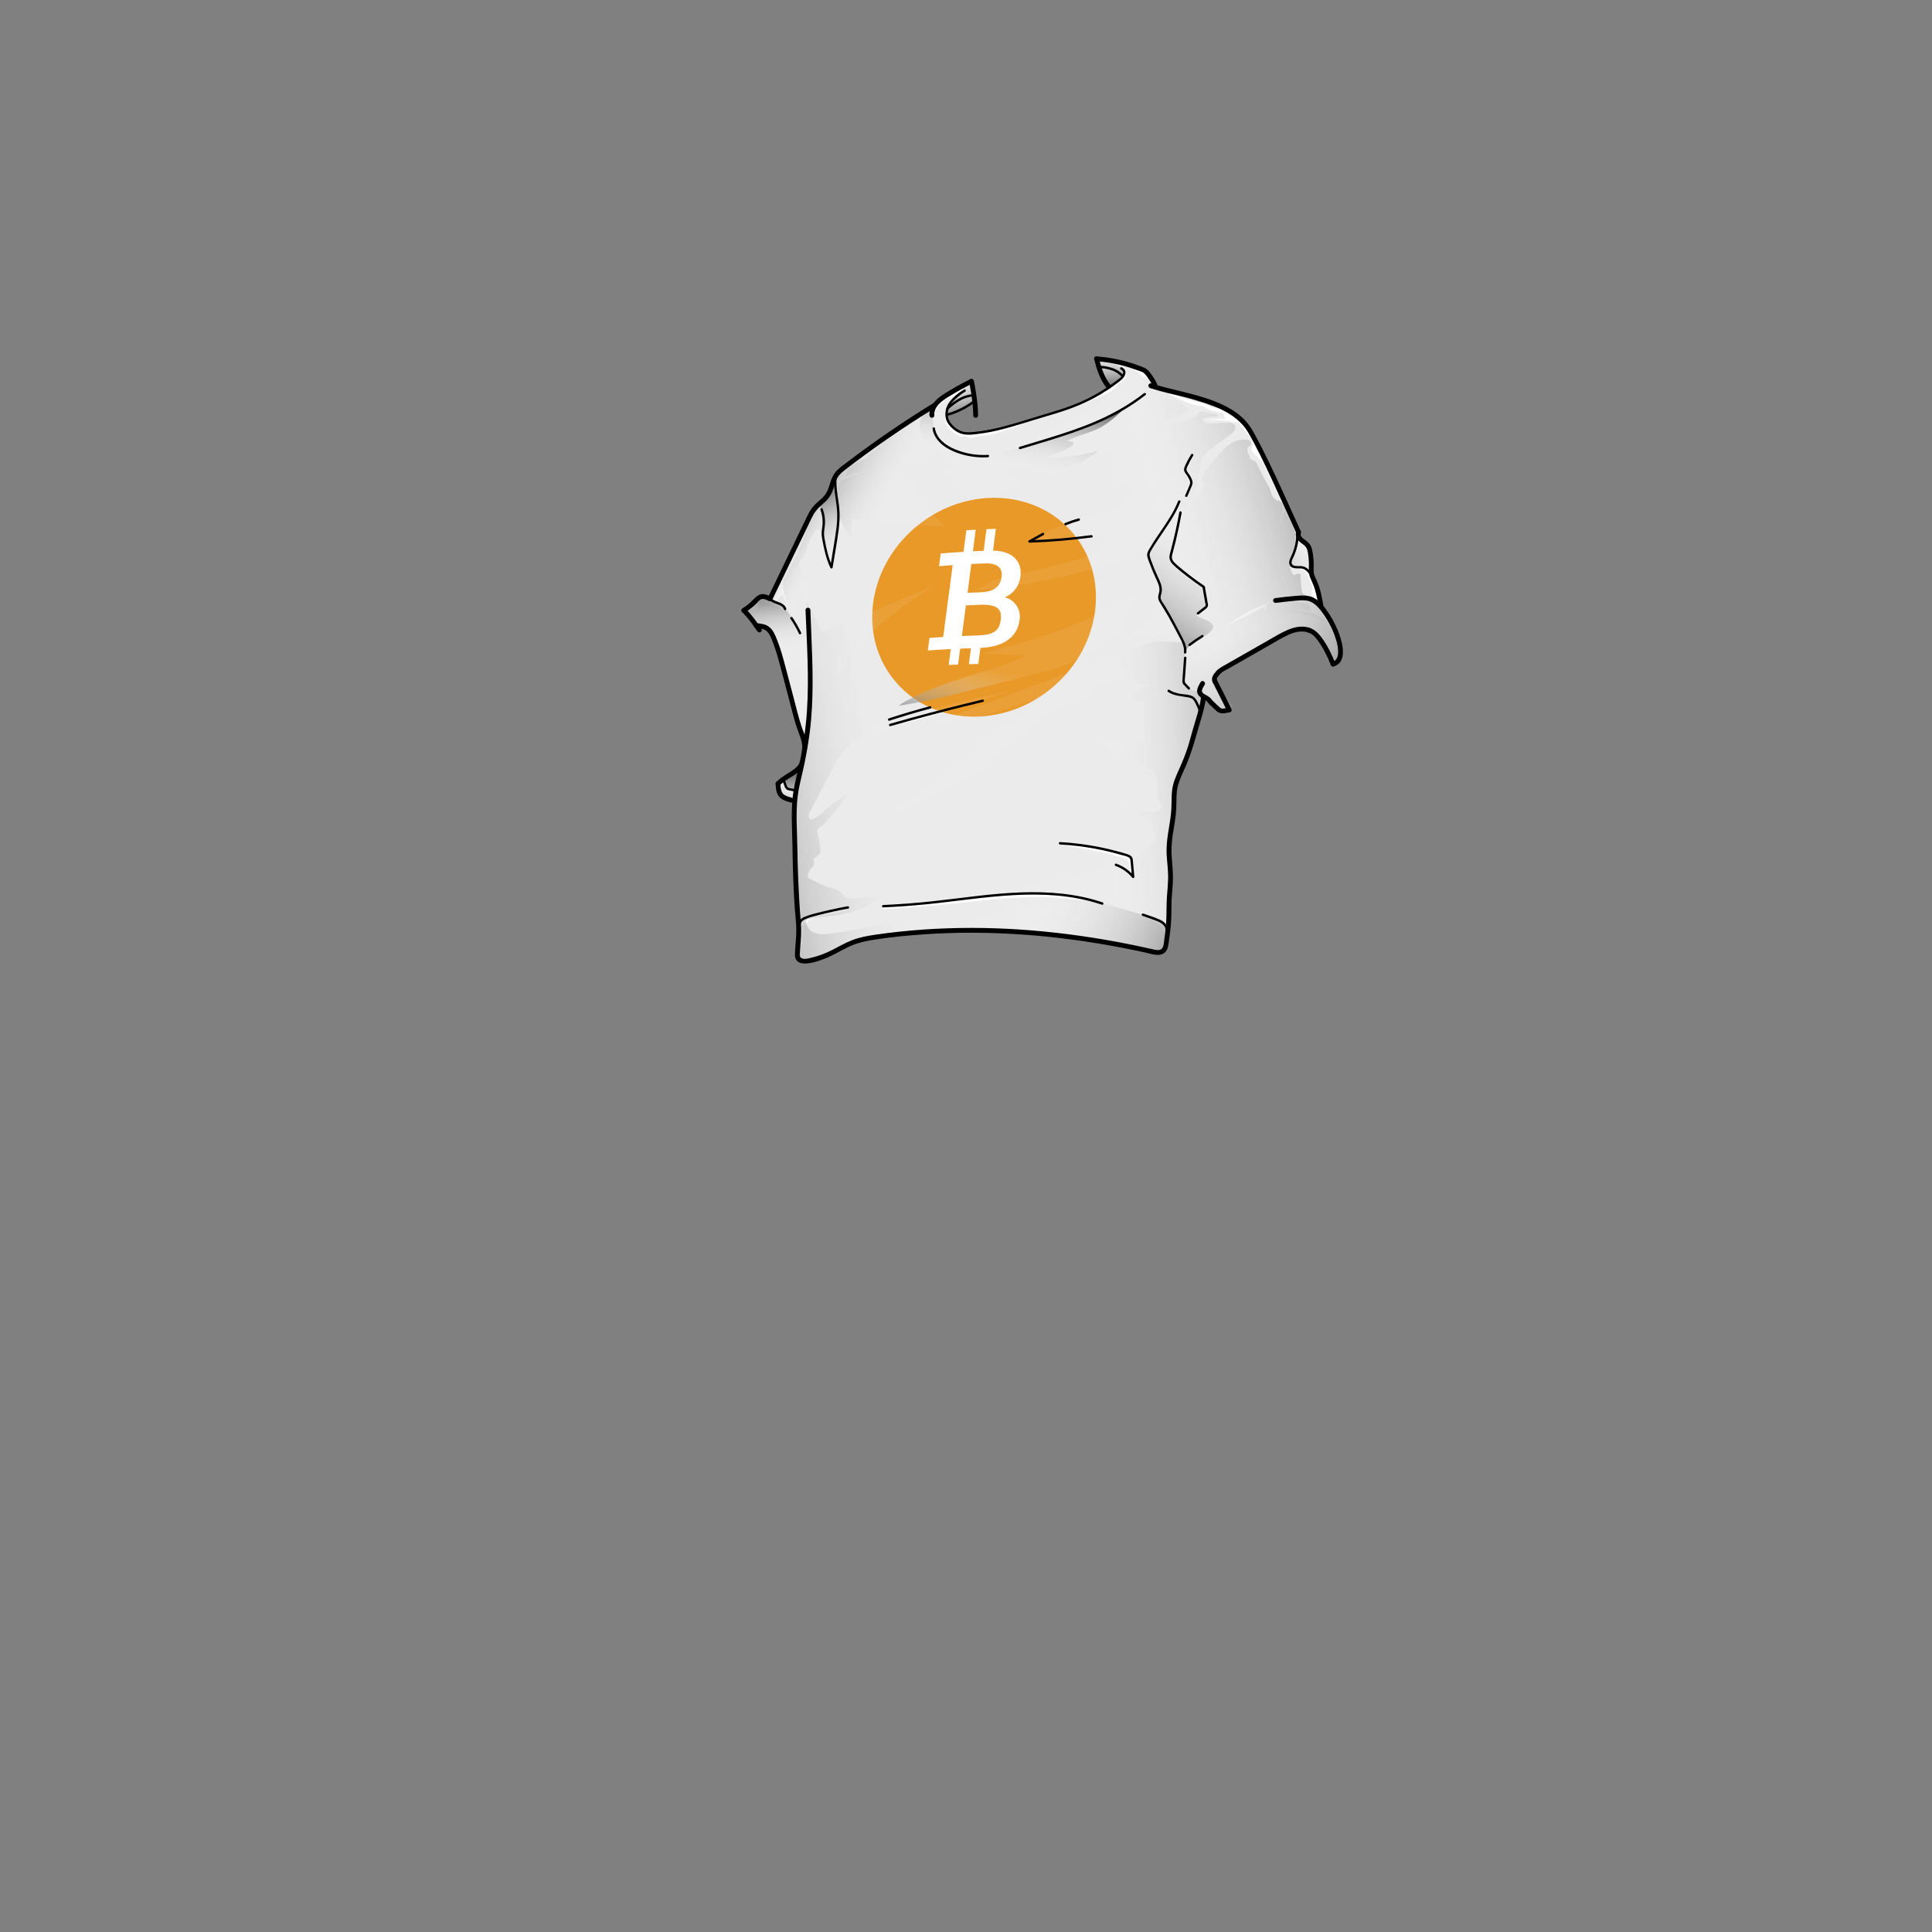 <?xml version="1.0" encoding="utf-8"?>
<!-- Generator: Adobe Illustrator 28.0.0, SVG Export Plug-In . SVG Version: 6.00 Build 0)  -->
<svg version="1.1" id="Layer_1" xmlns="http://www.w3.org/2000/svg" xmlns:xlink="http://www.w3.org/1999/xlink" x="0px" y="0px"
	 viewBox="0 0 800 800" style="enable-background:new 0 0 800 800;" xml:space="preserve">
<rect x="0" y="0" width="800" height="800" fill="#808080" stroke="none"/>
<style type="text/css">
	.st0{fill:#EBEBEB;}
	.st1{fill:#FFFFFF;}
	.st2{fill:#E89928;}
	.st3{fill:url(#SVGID_1_);}
	.st4{fill:url(#SVGID_00000005248673646250422780000013769593784558234263_);}
	.st5{fill:url(#SVGID_00000135665052407781080810000000190661286126794129_);}
	.st6{fill:url(#SVGID_00000030485570229018027020000014963454209769252229_);}
	.st7{fill:url(#SVGID_00000044145237418423099870000013668940896511479996_);}
	.st8{fill:url(#SVGID_00000132784700544225240380000005040517825214642048_);}
	.st9{fill:url(#SVGID_00000057129254416756406690000001352585532835443873_);}
	.st10{fill:url(#SVGID_00000025435560534490111880000017886013815457420931_);}
	.st11{fill:url(#SVGID_00000151517434139979403970000013675258456458196103_);}
	.st12{fill:url(#SVGID_00000137834154374112390890000014366937705603314054_);}
	.st13{fill:url(#SVGID_00000091723098682975894030000005069788132751518879_);}
	.st14{fill:url(#SVGID_00000051343536619613978080000010255936048813747592_);}
	.st15{fill:url(#SVGID_00000024710547983390138740000017582746521519722675_);}
	.st16{fill:url(#SVGID_00000049204972889208362080000015860141381859123628_);}
	.st17{fill:url(#SVGID_00000117659958441489647370000006368779321624949439_);}
	.st18{fill:url(#SVGID_00000173136921665547037600000012691661801249019016_);}
	.st19{fill:url(#SVGID_00000115482606891176325420000002995575168337252014_);}
	.st20{fill:none;stroke:#000000;stroke-width:2;stroke-linecap:round;stroke-linejoin:round;stroke-miterlimit:10;}
	.st21{fill:none;stroke:#000000;stroke-miterlimit:10;}
</style>
<g id="_x34_-WEAR__x5B_T-SH_x2F_BITCOIN_x5D_">
	<g>
		<path class="st0" d="M552.97,262.11c-0.54-1.35-1.15-2.69-1.75-4.01c-0.79-1.73-1.59-3.48-2.79-4.96
			c-0.4-0.49-0.84-0.94-1.16-1.48c-0.47-0.78-0.63-1.92-0.69-2.82c-0.09-1.54-0.1-3.11-0.47-4.61c-0.7-2.84-2.66-5.27-3.16-8.15
			c-0.29-1.69-0.05-3.43,0-5.14c0.05-1.72-0.12-3.53-1.1-4.94c-0.85-1.22-2.15-1.73-3.35-2.53c-0.31-0.21-0.64-0.43-0.78-0.78
			c-0.22-0.54,0.1-1.15,0.06-1.74c-0.02-0.23-0.1-0.46-0.17-0.68c-1.38-3.98-3.1-7.83-4.81-11.67c-0.75-1.69-1.94-3.04-2.82-4.69
			c-0.91-1.69-1.64-3.47-2.38-5.24c-3.42-8.29-6.85-16.74-12.44-23.75c-1.13-1.41-2.39-2.8-3.98-3.7c-1.67-0.93-3.79-1.32-5.61-1.92
			c-8.47-2.81-16.93-5.68-25.41-8.45c-0.47-0.15-1.13-0.06-1.52-0.38c-0.11-0.09-0.19-0.21-0.28-0.33
			c-1.37-1.97-2.17-4.37-3.95-5.97c-1.37-1.24-3.18-1.86-4.95-2.4c-2.85-0.87-5.74-1.61-8.66-2.2c-1.48-0.3-2.97-0.57-4.46-0.81
			c-0.46-0.07-1.47-0.42-1.89-0.19c-0.51,0.28-0.36,1.07-0.2,1.5c0.76,2,1.57,3.98,2.29,6c0.38,1.05,0.76,2.12,1.38,3.05
			c0.28,0.42,0.97,1.19,0.74,1.76c-0.17,0.41-1.04,0.7-1.39,0.91c-1.36,0.82-2.75,1.6-4.15,2.35c-2.8,1.49-5.67,2.84-8.6,4.04
			c-3.09,1.26-6.24,2.35-9.45,3.26c-5.83,1.65-11.68,3.25-17.52,4.87c-6.01,1.67-12.16,3.36-18.39,3c-0.64-0.04-1.29-0.1-1.9-0.33
			s-1.13-0.63-1.65-1.02c-0.91-0.69-1.82-1.38-2.51-2.29c-0.68-0.91-1.11-2.07-0.89-3.19c0.03-0.16,0.07-0.31,0.17-0.44
			c0.13-0.19,0.35-0.3,0.56-0.4c2.7-1.32,5.41-2.65,8.11-3.97c0.63-0.31,1.27-0.63,1.76-1.13c0.85-0.88,0.74-2.15,0.59-3.27
			c-0.16-1.2-0.53-2.34-0.75-3.52c-0.17-0.93-0.54-1.5-1.6-1.02c-3.97,1.78-7.78,3.91-11.39,6.35c-0.66,0.45-1.32,0.91-1.84,1.53
			c-0.44,0.52-0.75,1.14-1.21,1.64c-0.53,0.58-1.21,0.99-1.89,1.39c-7.38,4.34-14.57,8.91-21.53,13.9
			c-4.8,3.44-9.49,7.03-14.07,10.75c-0.95,0.77-1.9,1.55-2.65,2.52c-1.5,1.93-1.76,4.43-2.89,6.54c-1.2,2.24-2.81,3.91-4.72,5.59
			c-0.39,0.34-0.78,0.68-1.07,1.1c-0.22,0.32-0.39,0.67-0.55,1.02c-1.25,2.58-3.03,4.82-4.3,7.38c-0.62,1.25-1.38,2.38-1.98,3.66
			c-0.72,1.54-1.44,3.07-2.16,4.61c-1.44,3.07-2.88,6.15-4.31,9.22c-1.74,3.71-3.47,7.42-5.46,11c-0.13,0.24-0.29,0.49-0.56,0.55
			c-0.2,0.04-0.4-0.04-0.59-0.12c-0.73-0.29-1.54-0.48-2.29-0.26c-0.57,0.16-1.05,0.54-1.51,0.91c-0.95,0.76-1.88,1.58-2.87,2.28
			c-0.88,0.62-1.65,1.22-2.23,2.17c-0.08,0.13-0.16,0.27-0.16,0.42c-0.01,0.22,0.12,0.42,0.25,0.6c1.25,1.78,2.59,3.49,4.02,5.13
			c0.15,0.17,0.3,0.34,0.49,0.45c0.27,0.15,0.58,0.16,0.88,0.18c1.05,0.07,2.11,0.28,3.02,0.79c0.99,0.55,1.96,1.56,2.53,2.54
			c0.4,0.68,0.68,1.42,0.96,2.16c0.53,1.42,1.07,2.85,1.6,4.27c0.31,0.82,0.62,1.65,0.85,2.49c0.71,2.65,1.07,5.41,1.72,8.08
			c0.69,2.86,1.49,5.69,2.28,8.52c1.59,5.69,3.19,11.38,4.78,17.08c0.27,0.97,0.54,1.95,0.64,2.95c0.13,1.32-0.23,2.43-0.35,3.71
			c-0.11,1.14-0.05,2.21-0.32,3.34c-0.24,1.04-0.59,2.08-1.28,2.92c-0.33,0.4-0.73,0.75-1.14,1.07c-1.12,0.9-2.31,1.71-3.57,2.42
			c-1.17,0.66-2.64,0.99-3.34,2.22c-1.04,1.84-0.5,4.56,1.22,5.78c0.97,0.69,2.14,1.05,3.24,1.51c0.24,0.1,0.49,0.21,0.69,0.37
			c1.55,1.23,0.8,4.34,0.71,5.99c-0.23,4.31,0.43,8.61,0.68,12.92c0.28,4.83-0.63,9.56-0.1,14.41c0.55,5.05,1.68,10.08,1.45,15.19
			c-0.16,3.73-0.4,7.39-0.46,11.12c-0.04,2.52-0.99,5.36,2.22,6.37c1.55,0.49,3.24,0.15,4.81-0.26c2.94-0.77,5.83-1.78,8.6-3.02
			c4.03-1.8,7.86-4.09,12.06-5.42c4.13-1.3,8.5-1.63,12.82-1.96c7.54-0.56,14.97-1.66,22.54-1.95c7.87-0.3,15.74-0.05,23.6,0.45
			c8.55,0.53,17.07,1.47,25.56,2.59c8.26,1.09,16.71,1.96,24.82,3.84c2.09,0.49,4.17,1,6.25,1.53c1.84,0.47,3.63,1.17,5.55,0.99
			c1.19-0.11,2.39-0.62,3.06-1.61c0.47-0.69,0.62-1.54,0.75-2.37c0.74-4.72,0.96-9.51,1.17-14.28c0.12-2.69,0.24-5.39,0.29-8.08
			c0.13-6.27-0.56-12.55,0-18.79c0.43-4.75,0.85-9.5,1.28-14.25c0.24-2.73,0.49-5.47,0.98-8.17c0.46-2.52,1.28-4.37,2.35-6.68
			c0.79-1.71,1.38-3.5,1.97-5.29c1.13-3.43,2.26-6.87,3.39-10.3c0.94-2.86,1.88-5.72,2.62-8.65c0.24-0.94,0.66-6.54,1.8-6.41
			c0.32,0.04,0.6,0.2,0.87,0.37c1.2,0.77,2.28,1.71,3.22,2.78c0.5,0.57,0.96,1.19,1.61,1.58c0.79,0.48,1.82,0.54,2.67,0.17
			c0.19-0.08,0.37-0.19,0.49-0.35c0.37-0.51-0.02-1.2-0.38-1.72c-2-2.87-3.14-6.24-4.25-9.55c-0.22-0.65-0.44-1.33-0.3-2
			c0.09-0.43,0.31-0.81,0.59-1.15c1.03-1.27,2.63-1.68,3.86-2.64c1.53-1.19,3.42-2.09,5.1-3.06c3.88-2.23,7.75-4.46,11.63-6.69
			c1.67-0.96,3.33-1.92,5-2.88c1.43-0.82,2.86-1.65,4.36-2.35c1.44-0.67,2.95-1.23,4.53-1.43c3.16-0.4,5.87,0.84,7.79,3.35
			c0.98,1.28,1.71,2.74,2.41,4.2c0.84,1.75,1.65,3.51,2.42,5.29c0.36,0.82,0.89,1.77,1.78,1.81c1.14,0.05,2.05-1.27,2.4-2.2
			c0.41-1.1,0.44-2.33,0.33-3.49C554.67,266.9,553.91,264.47,552.97,262.11z"/>
	</g>
	<g>
		<path class="st1" d="M334.92,214.21c-1,2.17-1.75,4.47-2.68,6.67c-0.96,2.27-1.87,4.57-2.88,6.83c-0.16,0.36-0.33,0.72-0.5,1.08
			c-1.75,3.32-3.48,6.65-5.12,10.03c-0.08,0.13-0.15,0.26-0.23,0.39c-0.2,0.03-0.39,0.16-0.42,0.43c-0.01,0.12-0.01,0.24-0.02,0.36
			c-0.14,0.27-0.28,0.53-0.4,0.8c-0.05,0.1-0.05,0.21-0.02,0.32c-0.48,1.03-0.97,2.06-1.42,3.1c-0.62,1.43-1.43,2.97-1.78,4.51
			c-0.76-0.26-1.52-0.5-2.28-0.73c-0.25-0.07-0.49-0.12-0.72-0.15c-0.09-0.12-0.22-0.22-0.4-0.24c-0.36-0.03-0.72,0.12-1.06,0.32
			c-0.68,0.18-1.33,0.54-1.98,1.03c-1.48,1.12-3.11,2.22-4.42,3.54c-0.46,0.46,0.13,1.23,0.69,0.9c0.4-0.24,0.79-0.5,1.18-0.78
			c0.55-0.2,1.16-0.11,1.73-0.11c0.73,0,1.65-0.16,1.71-1.06c0.02-0.32-0.08-0.61,0.06-0.92c0.14-0.32,0.4-0.57,0.65-0.81
			c0.19-0.17,0.4-0.31,0.61-0.46c0.56-0.15,1.1-0.06,1.7,0.13c1.42,0.46,2.82,0.99,4.23,1.48c1.24,0.44,2.29,0.76,3.14,1.82
			c0.36,0.45,1.15-0.04,0.96-0.56c-0.44-1.27-1.78-1.95-2.97-2.4c-0.28-0.11-0.57-0.21-0.85-0.31c0.34-0.35,0.54-0.91,0.72-1.3
			c0.18-0.38,0.36-0.57,0.72-0.78c0.42-0.24,0.76-0.57,0.99-1c0.06-0.11,0.09-0.23,0.13-0.35c0.36,0.88,0.79,1.73,1.23,2.58
			c0.38,0.74,0.87,1.4,1.63,1.77c0.04,0.02,0.07-0.03,0.03-0.05c-1.59-0.97-1.94-3.29-2.25-4.96c-0.2-1.11-0.34-2.23-0.45-3.35
			c0.02-0.43,0.06-0.85,0.1-1.28c0.6-1.3,1.25-2.58,1.87-3.86c0.35-0.61,0.71-1.21,1.04-1.82c1.18-2.17,2.3-4.38,3.31-6.64
			c0.99-2.21,1.96-4.45,2.71-6.76c0.77-2.37,1.6-4.82,1.98-7.3C335.24,214.17,335.01,214.03,334.92,214.21z"/>
		<path class="st1" d="M372.03,177.37c-1.61,0.9-3.12,2.02-4.64,3.06c-1.53,1.05-3.04,2.14-4.54,3.23
			c-2.92,2.12-5.79,4.31-8.63,6.53c-0.13,0.1-0.26,0.21-0.39,0.31c-0.14-0.14-0.37-0.2-0.58-0.11c-0.66,0.29-1.23,0.93-1.72,1.45
			c-0.37,0.39-0.7,0.83-1,1.28c-0.23,0.18-0.46,0.36-0.68,0.54c-1.21,0.98-2.66,1.91-3.57,3.21c-0.96,1.38-0.84,3.08-0.72,4.68
			c0.13,1.76,0.38,3.51,0.65,5.25c0.62,4.01,1.37,8.12,0.9,12.19c-0.01,0.11,0.16,0.13,0.18,0.02c0.78-3.34,0.59-6.64,0.17-10.02
			c-0.14-1.16-0.3-2.32-0.45-3.49c0.04-0.64,0.09-1.27,0.1-1.91c0.02-0.85-0.06-1.77,0.17-2.6c0.28-1,1.14-1.68,1.87-2.41
			c0.89-0.36,1.78-0.72,2.68-1.07c2.19-0.87,4.39-1.72,6.6-2.54c0.02-0.01,0.01-0.05-0.01-0.04c-2.55,0.79-5.12,1.52-7.69,2.26
			c-0.21,0.06-0.43,0.12-0.65,0.17c0.47-0.88,0.64-1.84,1.02-2.78c0.58-0.61,1.18-1.18,1.84-1.69c1.45-1.12,3.04-1.79,4.74-2.43
			c0.61-0.23,1.19-0.53,1.56-1.09c0.28-0.43,0.42-0.91,0.76-1.3c0.29-0.34,0.65-0.62,1-0.9c1.73-1.44,3.6-2.78,5.21-4.36
			c0.05-0.05,0.08-0.11,0.09-0.16c0.51-0.37,1.01-0.74,1.52-1.12c1.57-1.15,3.22-2.23,4.71-3.48
			C372.94,177.73,372.45,177.14,372.03,177.37z"/>
		<path class="st1" d="M400.77,158.99c-0.83,0.16-1.61,0.69-2.34,1.1c-0.78,0.45-1.55,0.92-2.28,1.46c-0.68,0.5-1.3,1.11-2.05,1.5
			c-0.74,0.39-1.54,0.65-2.28,1.05c-1.27,0.69-2.41,1.61-3.34,2.71c-0.46,0.54-0.9,1.14-1.21,1.77c-0.32,0.66-0.48,1.38-0.75,2.06
			c-0.03,0.08,0.1,0.13,0.13,0.06c0.31-0.7,0.84-1.26,1.31-1.85c0.45-0.56,0.91-1.09,1.42-1.59c1.02-0.99,2.21-1.81,3.51-2.39
			c0.72-0.32,1.49-0.54,2.17-0.94c0.7-0.4,1.28-0.98,1.93-1.46c0.7-0.51,1.43-0.96,2.17-1.39c0.7-0.4,1.49-0.73,2.07-1.31
			C401.57,159.43,401.22,158.91,400.77,158.99z"/>
		<path class="st1" d="M423.89,174.62c-3.17,0.77-6.26,2-9.35,3.04c-1.46,0.49-2.93,0.95-4.43,1.27c-1.58,0.34-3.17,0.4-4.77,0.62
			c-0.73,0.1-1.41,0.3-2.13,0.48c-0.94,0.23-1.72,0.1-2.63-0.21c-0.54-0.19-1.12-0.53-1.71-0.47c-0.14,0-0.27,0.03-0.39,0.09
			c-0.1,0.15-0.2,0.16-0.3,0.03c-0.31-0.04-0.75-0.36-1.03-0.5c-1.28-0.66-2.54-1.47-3.51-2.55c-1.08-1.21-1.58-2.5-1.93-4.06
			c-0.02-0.11-0.17-0.09-0.2,0c-0.76,2.14,0.67,4.54,2.22,5.94c0.93,0.84,2.01,1.47,3.12,2.02c0.42,0.21,0.93,0.55,1.42,0.57
			c0.51,0.03,0.63-0.4,1.12-0.25c1.23,0.38,2.35,0.83,3.65,0.55c0.64-0.13,1.25-0.38,1.89-0.52c0.75-0.16,1.51-0.21,2.27-0.27
			c2.72-0.23,5.32-0.92,7.9-1.8c3.02-1.03,6.14-2.02,9.04-3.35C424.53,175.08,424.26,174.53,423.89,174.62z"/>
		<path class="st1" d="M465.96,153.92c-0.29-0.47-0.94-0.15-0.85,0.36c0.2,1.1-0.16,1.93-1.01,2.66c-0.66,0.56-1.59,0.88-2.16,1.54
			c-0.24,0.27-0.25,0.55-0.4,0.85c-0.21,0.43-0.75,0.74-1.13,1.02c-0.74,0.54-1.52,1-2.3,1.46c-3.15,1.84-6.81,2.88-9.78,5.02
			c-0.15,0.11-0.06,0.41,0.14,0.32c1.94-0.81,3.87-1.65,5.82-2.44c1.9-0.77,3.84-1.52,5.59-2.59c0.78-0.48,1.65-1,2.31-1.66
			c0.33-0.33,0.36-0.63,0.55-1.02c0.24-0.52,0.95-0.8,1.4-1.12C465.41,157.41,466.99,155.59,465.96,153.92z"/>
		<path class="st1" d="M478.11,158.9c-0.75-1.06-1.49-2.13-2.24-3.19c-0.5-0.7-1.01-1.4-1.7-1.93c-0.36-0.28-0.77-0.51-1.21-0.64
			c-0.54-0.16-1.09-0.12-1.6-0.38c-0.95-0.48-1.83-1.06-2.81-1.49c-3.84-1.69-8.28-2.27-12.45-2.14c-0.17,0.01-0.23,0.28-0.04,0.32
			c3.98,0.79,8.09,0.97,11.84,2.67c0.67,0.31,1.3,0.68,1.91,1.08c0.03,0.09,0.08,0.18,0.18,0.25c0.67,0.48,1.42,0.84,2.1,1.3
			c0.07,0.05,0.23,0.13,0.26,0.22c-0.04-0.14-0.07,0.23-0.06,0.19c0,0.08,0,0.16,0.02,0.24c0.09,0.37,0.42,0.58,0.78,0.66
			c0.69,0.15,1.36,0.29,1.99,0.62c0.06,0.03,0.11,0.07,0.17,0.1c0.66,0.89,1.31,1.77,1.96,2.67
			C477.58,160,478.52,159.47,478.11,158.9z"/>
		<path class="st1" d="M537.35,218.47c-1.24-1.81-2.42-3.68-3.5-5.6c-0.24-0.43-0.51-0.87-0.64-1.36c-0.11-0.4-0.12-0.82-0.25-1.22
			c-0.14-0.43-0.38-0.74-0.74-0.9c-0.53-2.61-1.58-5.07-2.74-7.47c-1.32-2.75-2.66-5.5-4.01-8.24c-0.39-0.78-0.76-1.59-1.14-2.4
			c0.06-0.23-0.02-0.46-0.17-0.66c-0.09-0.12-0.2-0.23-0.3-0.34c-0.71-1.49-1.47-2.95-2.43-4.24c-0.23-0.3-0.92-0.93-0.8-1.29
			c0.05-0.13,0.34-0.25,0.43-0.41c0.11-0.21,0.13-0.52,0.06-0.75c-0.14-0.51-0.7-1.02-1.01-1.42c-0.47-0.6-0.94-1.2-1.41-1.8
			c-0.78-1-1.57-2-2.36-3c0.03-0.05,0.06-0.09,0.08-0.15c0.15-0.53-0.27-1.07-0.59-1.46c-0.1-0.12-0.22-0.22-0.33-0.34
			c0.31-0.15,0.4-0.71,0.04-0.86c-0.05-0.02-0.11-0.04-0.17-0.06c0.01-0.13-0.03-0.27-0.16-0.39c-1.79-1.56-3.99-2.63-6.18-3.49
			c-1.13-0.44-2.28-0.81-3.45-1.1c-1.18-0.29-2.41-0.44-3.58-0.79c-1.13-0.33-1.87-1.15-2.91-1.61c-1.07-0.48-2.4-0.36-3.54-0.6
			c-2.29-0.48-4.48-1.42-6.62-2.33c-1.14-0.48-2.27-0.96-3.44-1.37c-1.29-0.45-2.65-0.63-4-0.82c-0.08-0.01-0.11,0.1-0.03,0.12
			c1.45,0.42,2.81,1.14,4.17,1.77c1.32,0.61,2.63,1.26,3.95,1.88c2.61,1.23,5.21,2.15,8.1,2.42c0.87,0.08,1.38,0.51,2.08,0.97
			c0.58,0.38,1.22,0.65,1.88,0.84c1.45,0.41,2.97,0.57,4.42,0.99c0.32,0.09,0.61,0.21,0.92,0.32c-0.54,0.65,0.06,1.65,0.63,2.13
			c-2.76-0.04-5.51,0.13-8.26,0.29c-0.05,0-0.05,0.08,0,0.08c2.68,0.04,5.37,0.1,8.04,0.36c1.89,0.18,3.73,0.59,5.59,0.93
			c0.84,1.13,1.7,2.25,2.57,3.36c0.7,0.9,1.42,1.8,2.13,2.7c0.23,0.3,0.47,0.6,0.7,0.89c0.13,0.43,0.24,0.86,0.28,1.3
			c0.06,0.56,0,1.11-0.2,1.64c-0.19,0.5-0.38,0.96-0.19,1.5c0.17,0.47,0.58,0.83,0.92,1.18c0.44,0.44,0.88,0.88,1.33,1.32
			c0.76,0.75,1.5,1.58,2.31,2.29c0.7,1.42,1.39,2.85,2.09,4.26c1.18,2.39,2.41,4.75,3.59,7.14c1.15,2.34,2.19,4.73,2.71,7.29
			c0,0.02,0.01,0.03,0.02,0.04c0,0.26-0.01,0.52-0.05,0.79c-0.12,0.84-0.31,1.65-0.47,2.48c-0.17,0.86-0.45,1.7-0.69,2.55
			c-0.25,0.88-0.46,1.77-0.68,2.66c-0.01,0.03,0.04,0.04,0.05,0.01c0.68-1.83,1.3-3.69,1.97-5.52c0.25-0.67,0.48-1.38,0.63-2.11
			c0.13,0.49,0.23,1.18,0.28,1.32c0.29,0.81,0.74,1.58,1.15,2.33c0.25,0.45,0.54,0.87,0.81,1.31c0.42,0.84,0.87,1.67,1.15,2.58
			c0.37,1.19,0.57,2.43,0.64,3.68c0.14,2.66-0.26,5.53-0.99,8.08c-0.02,0.08,0.09,0.11,0.12,0.03c0.55-1.45,1.09-2.83,1.47-4.34
			c0.33-1.34,0.44-2.78,0.4-4.16c-0.02-0.77-0.11-1.62-0.26-2.47C537.14,219.34,537.63,218.87,537.35,218.47z"/>
		<path class="st1" d="M546.02,248.14c0-1.34-0.36-2.71-0.94-3.93c0.06-0.33,0.02-0.68-0.06-1.01c-0.21-0.84-0.67-1.66-1.05-2.44
			c-0.7-1.44-1.33-3.13-2.53-4.24c-1.12-1.04-2.56-1.53-4.07-1.48c-0.12,0-0.15,0.18-0.03,0.21c1.44,0.36,2.85,1.03,3.67,2.32
			c0.83,1.31,1.26,2.86,1.86,4.28c0.24,0.56,0.82,1.45,0.69,2.08c-0.06,0.29-0.31,0.52-0.43,0.8c-0.13,0.32-0.16,0.65-0.05,0.98
			c0.22,0.63,0.78,1.17,1.09,1.77c0.33,0.62,0.42,1.63,0.98,2.06c0.25,0.2,0.68,0.24,0.85-0.11
			C546.22,249.02,546.16,248.58,546.02,248.14z"/>
		<path class="st1" d="M553.01,263.25c-0.11-1.87-1.39-3.71-2.16-5.37c-0.52-1.13-0.82-2.16-1.59-3.06
			c-0.78-0.92-1.44-1.93-2.27-2.82c-1.54-1.63-3.41-3.01-5.64-3.47c-1.48-0.31-3-0.34-4.5-0.37c-1.48-0.03-3.24-0.24-4.66,0.21
			c-0.23,0.07-0.24,0.4,0,0.47c0.76,0.21,1.58,0.18,2.36,0.22c0.88,0.05,1.75,0.12,2.62,0.22c1.39,0.16,2.86,0.3,4.22,0.7
			c0.21,0.17,0.42,0.35,0.59,0.56c0.17,0.2,0.3,0.42,0.42,0.65c-0.06,0.12-0.05,0.28,0.1,0.36c0.02,0.01,0.04,0.02,0.06,0.03
			c0.02,0.05,0.05,0.1,0.06,0.15c0.11,0.44,0.04,0.93,0.31,1.34c-2.09-0.47-4.3-0.6-6.41-0.45c-0.04,0-0.04,0.06,0,0.06
			c2.78,0.11,5.49,0.35,8.01,1.64c1.07,0.55,2.1,1.19,3.17,1.74c0.29,0.15,0.61,0.32,0.95,0.47c0.87,1.22,1.71,2.47,2.49,3.75
			C551.59,261.03,552.21,262.95,553.01,263.25z"/>
		<path class="st1" d="M524.41,250.59c0.19-0.68,0.43-1.35,0.73-1.99c0.02-0.04-0.05-0.08-0.07-0.04c-0.34,0.55-0.63,1.13-0.87,1.73
			c-0.02,0-0.03-0.01-0.06-0.01c-2.77,0.69-5.46,2.18-7.93,3.56c-2.53,1.41-4.93,3.06-7.29,4.72c-0.05,0.03,0,0.12,0.06,0.09
			c2.48-1.45,5.05-2.71,7.62-4c1.26-0.64,2.53-1.28,3.81-1.89c1.2-0.57,2.43-1.14,3.58-1.83c-0.17,0.54-0.31,1.1-0.38,1.67
			c-0.03,0.25,0.35,0.28,0.38,0.03c0.1-0.68,0.24-1.36,0.42-2.02C524.4,250.61,524.4,250.6,524.41,250.59z"/>
		<path class="st1" d="M395.31,293.07c-4.37,1.34-8.85,2.42-13.28,3.56c-2.19,0.56-4.39,1.13-6.58,1.68
			c-1.1,0.27-2.18,0.59-3.28,0.88c-1.14,0.3-2.33,0.51-3.43,0.92c-0.15,0.05-0.14,0.31,0.04,0.3c1.09-0.1,2.16-0.39,3.22-0.62
			c1.11-0.24,2.23-0.44,3.33-0.7c2.26-0.53,4.5-1.11,6.74-1.72c4.48-1.23,8.87-2.69,13.31-4.05
			C395.54,293.28,395.47,293.02,395.31,293.07z"/>
		<path class="st1" d="M349.93,375.49c-4.33,1.14-8.67,2.25-12.98,3.43c-1.73,0.47-3.53,1.08-4.83,2.37
			c-0.07,0.07-0.13,0.15-0.2,0.22c-0.26-0.09-0.55-0.03-0.7,0.3c-0.21,0.48-0.33,0.96-0.4,1.44c-0.3,0.8-0.41,1.66-0.24,2.54
			c0.04,0.23,0.17,0.36,0.32,0.43c0.07,0.62,0.14,1.25,0.14,1.88c0.03,2.31-1.01,4.48-1.22,6.77c-0.08,0.85,1.25,0.85,1.33,0
			c0.2-2.15,1.12-4.16,1.21-6.32c0.02-0.52-0.03-1.06-0.1-1.61c0.03-0.05,0.06-0.08,0.08-0.14c0.18-0.58,0.17-1.18,0.09-1.78
			c-0.04-0.27-0.09-0.53-0.16-0.8c-0.04-0.16-0.21-0.49-0.15-0.65c0.05-0.12,0.33-0.29,0.44-0.37c0.23-0.18,0.45-0.37,0.68-0.55
			c0.48-0.39,0.96-0.78,1.44-1.17c0.13-0.1,0.18-0.26,0.19-0.42c1.33-0.62,2.8-0.95,4.21-1.32c3.73-0.99,7.47-1.97,11.2-2.96
			C351.11,376.56,350.76,375.27,349.93,375.49z"/>
		<path class="st1" d="M482.08,382.76c-1.14-1.01-2.68-1.49-4.06-2.08c-0.83-0.35-1.7-0.63-2.53-0.98
			c-0.65-0.27-1.42-0.81-2.14-0.78c-0.06,0-0.13,0.08-0.08,0.14c0.38,0.49,1.06,0.7,1.6,0.98c0.69,0.35,1.36,0.72,2.03,1.12
			c1.24,0.74,2.55,1.34,3.74,2.16c0.52,0.36,0.95,0.74,1.1,1.37c0.17,0.68,0.17,1.43,0.19,2.13c0.02,0.75,0,1.51-0.03,2.26
			c-0.04,0.77-0.23,1.58-0.14,2.35c0.05,0.4,0.58,0.64,0.81,0.22c0.39-0.71,0.46-1.55,0.56-2.34c0.1-0.83,0.15-1.66,0.13-2.49
			C483.23,385.41,483.23,383.77,482.08,382.76z"/>
		<path class="st1" d="M448.43,371.56c-10.66-1.58-21.36-1.74-32.09-0.92c-10.74,0.82-21.43,2.23-32.17,3.17
			c-6.03,0.53-12.06,0.98-18.1,1.37c-0.85,0.05-0.86,1.39,0,1.33c10.76-0.68,21.5-1.6,32.22-2.75c10.58-1.13,21.18-2.41,31.84-2.32
			c6,0.05,12,0.52,17.94,1.4C448.91,372.97,449.27,371.68,448.43,371.56z"/>
		<path class="st1" d="M468.59,359.49c-0.11-0.71-0.14-1.45-0.17-2.18c0.05-0.38,0.03-0.78-0.05-1.16c-0.03-0.28-0.1-0.56-0.28-0.79
			c-0.01-0.01-0.01-0.01-0.02-0.02c-0.02-0.03-0.02-0.06-0.04-0.08c-0.22-0.34-0.55-0.61-0.94-0.72c-0.3-0.08-0.69-0.05-0.93-0.28
			c-0.14-0.14-0.35-0.02-0.36,0.15c-2.56-0.85-5.14-1.62-7.77-2.22c-2.93-0.66-5.91-1.05-8.89-1.49c-3.07-0.45-6.16-1.06-9.27-1.15
			c-0.13,0-0.15,0.19-0.03,0.22c2.75,0.8,5.61,1.16,8.42,1.63c2.76,0.47,5.51,0.91,8.25,1.5c2.7,0.58,5.36,1.3,7.97,2.18
			c0.64,0.21,1.34,0.4,1.95,0.69c0.87,0.41,0.82,0.88,0.99,1.77c0.14,0.74,0.31,1.47,0.38,2.22c0.06,0.67,0.04,1.36,0.22,2.01
			c0.14,0.49,0.88,0.39,0.89-0.12C468.92,360.91,468.7,360.2,468.59,359.49z"/>
	</g>
	<g>
		
			<ellipse transform="matrix(0.786 -0.618 0.618 0.786 -68.112 305.811)" class="st2" cx="407.53" cy="251.26" rx="47.92" ry="43.63"/>
		<path class="st1" d="M422.21,256.62c0.28-2.2-0.15-4.16-1.29-5.88s-2.78-2.86-4.89-3.42c1.75-0.67,3.21-1.77,4.38-3.3
			c1.17-1.52,1.88-3.27,2.13-5.25c0.43-3.4-0.48-6.1-2.72-8.06c-2.02-1.76-4.92-2.65-8.62-2.71c0.39-3.01,0.77-6.02,1.15-9.03
			c-1.29,0.05-2.58,0.1-3.87,0.15c-0.38,2.98-0.76,5.97-1.15,8.95c-1.49,0.06-2.97,0.13-4.46,0.21c0.38-2.98,0.77-5.95,1.15-8.94
			c-1.29,0.07-2.58,0.15-3.87,0.23c-0.38,2.98-0.77,5.95-1.16,8.93c-3.16,0.19-6.31,0.42-9.46,0.69c-0.23,1.75-0.46,3.49-0.69,5.24
			c1.88-0.15,3.76-0.3,5.65-0.43l0,0c-1.3,9.94-2.61,19.86-3.93,29.76c-1.89,0.12-3.78,0.24-5.67,0.38
			c-0.23,1.74-0.47,3.47-0.7,5.21c3.17-0.23,6.33-0.43,9.51-0.59c-0.29,2.2-0.58,4.39-0.88,6.59c1.3-0.06,2.6-0.12,3.89-0.17
			c0.29-2.2,0.58-4.4,0.87-6.6c1.49-0.06,2.98-0.12,4.48-0.16c-0.29,2.2-0.58,4.4-0.87,6.61c1.3-0.04,2.6-0.07,3.9-0.1
			c0.29-2.21,0.58-4.43,0.87-6.65c4.6-0.19,8.34-1.18,11.13-3.1C420.04,263.16,421.74,260.32,422.21,256.62z M414.74,238.85
			c-0.27,2.12-1.12,3.69-2.55,4.72c-1.42,1.03-3.52,1.58-6.27,1.68c-1.76,0.06-3.52,0.14-5.28,0.22c0.52-3.97,1.04-7.95,1.55-11.93
			c1.82-0.09,3.64-0.17,5.46-0.24C412.86,233.1,415.24,235,414.74,238.85z M413.06,260.41c-0.69,0.91-1.71,1.57-3.06,2
			s-3.17,0.66-5.44,0.73c-2.09,0.06-4.18,0.13-6.27,0.22c0.56-4.23,1.11-8.46,1.67-12.7c2.04-0.1,4.09-0.18,6.14-0.24
			c3.28-0.1,5.56,0.34,6.84,1.3c1.27,0.96,1.76,2.6,1.47,4.91C414.19,258.24,413.75,259.5,413.06,260.41z"/>
	</g>
	<g>
		
			<linearGradient id="SVGID_1_" gradientUnits="userSpaceOnUse" x1="400.615" y1="622.036" x2="393.836" y2="645.359" gradientTransform="matrix(1 0 0 -1 0 800)">
			<stop  offset="0" style="stop-color:#000000"/>
			<stop  offset="0.087" style="stop-color:#1C1C1C;stop-opacity:0.919"/>
			<stop  offset="0.344" style="stop-color:#696969;stop-opacity:0.681"/>
			<stop  offset="0.572" style="stop-color:#A7A7A7;stop-opacity:0.469"/>
			<stop  offset="0.764" style="stop-color:#D3D3D3;stop-opacity:0.29"/>
			<stop  offset="0.913" style="stop-color:#EEEEEE;stop-opacity:0.152"/>
			<stop  offset="1" style="stop-color:#F8F8F8;stop-opacity:0.071"/>
		</linearGradient>
		<path class="st3" d="M400.83,168.1c0.44-0.26,0.87-0.52,1.3-0.78c0.39-0.24,0.8-0.5,1.03-0.9c0.3-0.54,0.19-1.2,0.08-1.81
			c-0.36-1.86-0.52-3.9-1.62-5.49c-0.09-0.13-0.19-0.26-0.34-0.29c-0.14-0.03-0.29,0.02-0.42,0.08c-0.93,0.43-1.86,1.2-1.87,2.22
			c0,0.22,0.04,0.46-0.06,0.65c-0.06,0.12-0.17,0.21-0.29,0.3c-1.14,0.85-2.01,1.33-2.97,2.44c-0.92,1.07-1.66,2.35-2.46,3.51
			c-0.22,0.32-0.45,0.65-0.64,0.99c-0.39,0.7-0.63,1.5-0.64,2.3c0,0.23,0.03,0.49,0.21,0.62c0.2,0.14,0.47,0.07,0.7-0.02
			c0.73-0.28,1.32-0.77,2.02-1.08c0.5-0.22,1.06-0.27,1.58-0.46C397.95,169.73,399.41,168.94,400.83,168.1z"/>
		
			<linearGradient id="SVGID_00000087379546499728391200000008119558837969313699_" gradientUnits="userSpaceOnUse" x1="432.621" y1="637.739" x2="430.349" y2="660.893" gradientTransform="matrix(1 7.523686e-03 7.523686e-03 -1 23.437 799.97)">
			<stop  offset="0" style="stop-color:#000000"/>
			<stop  offset="0.087" style="stop-color:#1C1C1C;stop-opacity:0.919"/>
			<stop  offset="0.344" style="stop-color:#696969;stop-opacity:0.681"/>
			<stop  offset="0.572" style="stop-color:#A7A7A7;stop-opacity:0.469"/>
			<stop  offset="0.764" style="stop-color:#D3D3D3;stop-opacity:0.29"/>
			<stop  offset="0.913" style="stop-color:#EEEEEE;stop-opacity:0.152"/>
			<stop  offset="1" style="stop-color:#F8F8F8;stop-opacity:0.071"/>
		</linearGradient>
		<path style="fill:url(#SVGID_00000087379546499728391200000008119558837969313699_);" d="M464.75,153.01
			c-0.51-0.79-1.29-1.35-2.07-1.86c-2.44-1.6-5.29-2.94-8.18-2.51c-0.11,0.02-0.22,0.04-0.3,0.1c-0.23,0.17-0.15,0.53-0.04,0.79
			c1.28,3.35,2.49,6.75,4.15,9.94c0.08,0.16,0.18,0.33,0.35,0.38c0.12,0.04,0.24,0.01,0.36-0.02c1.41-0.37,2.66-1.16,3.82-2.03
			c0.61-0.45,1.21-0.94,1.66-1.55C465.21,155.28,465.43,154.05,464.75,153.01z"/>
		
			<linearGradient id="SVGID_00000119810725829562898500000011862854001339009983_" gradientUnits="userSpaceOnUse" x1="317.408" y1="564.242" x2="322.396" y2="529.235" gradientTransform="matrix(1 0 0 -1 0 800)">
			<stop  offset="0" style="stop-color:#000000"/>
			<stop  offset="0.087" style="stop-color:#1C1C1C;stop-opacity:0.919"/>
			<stop  offset="0.344" style="stop-color:#696969;stop-opacity:0.681"/>
			<stop  offset="0.572" style="stop-color:#A7A7A7;stop-opacity:0.469"/>
			<stop  offset="0.764" style="stop-color:#D3D3D3;stop-opacity:0.29"/>
			<stop  offset="0.913" style="stop-color:#EEEEEE;stop-opacity:0.152"/>
			<stop  offset="1" style="stop-color:#F8F8F8;stop-opacity:0.071"/>
		</linearGradient>
		<path style="fill:url(#SVGID_00000119810725829562898500000011862854001339009983_);" d="M313.27,248.75
			c0.6-0.7,1.24-1.51,2.15-1.67c0.43-0.07,0.87,0.01,1.29,0.11c3.95,0.93,7.52,3.35,9.84,6.67c0.53,0.76,1,1.57,1.46,2.37
			c2.91,5.1,5.6,10.56,5.86,16.42c0.02,0.45,0.01,0.95-0.29,1.28c-0.21,0.24-0.53,0.35-0.83,0.46c-1.02,0.37-2.01,0.82-2.95,1.34
			c-0.6,0.33-1.19,0.69-1.67,1.18c-0.75,0.76-1.14,1.74-1.41,2.75c-0.16,0.63-0.09,2.29-0.64,2.63c-1.19-3.12-2.07-6.49-2.82-9.74
			c-0.57-2.44-1-4.94-2-7.24s-2.66-4.44-4.98-5.38c-0.4-0.16-0.83-0.29-1.26-0.2c-0.36,0.07-0.68,0.3-1.05,0.37
			c-1.03,0.21-2.16-2.06-2.7-2.74c-0.85-1.06-1.71-2.11-2.38-3.29c-0.77-1.35,0.07-1.64,1.17-2.41
			C311.25,250.83,312.33,249.85,313.27,248.75z"/>
		
			<linearGradient id="SVGID_00000075128302952061709850000018213925516038257318_" gradientUnits="userSpaceOnUse" x1="311.995" y1="586.682" x2="342.147" y2="569.953" gradientTransform="matrix(1 0 0 -1 0 800)">
			<stop  offset="0" style="stop-color:#000000"/>
			<stop  offset="0.087" style="stop-color:#1C1C1C;stop-opacity:0.919"/>
			<stop  offset="0.344" style="stop-color:#696969;stop-opacity:0.681"/>
			<stop  offset="0.572" style="stop-color:#A7A7A7;stop-opacity:0.469"/>
			<stop  offset="0.764" style="stop-color:#D3D3D3;stop-opacity:0.29"/>
			<stop  offset="0.913" style="stop-color:#EEEEEE;stop-opacity:0.152"/>
			<stop  offset="1" style="stop-color:#F8F8F8;stop-opacity:0.071"/>
		</linearGradient>
		<path style="fill:url(#SVGID_00000075128302952061709850000018213925516038257318_);" d="M346.95,218.09
			c-0.2,2.03-0.59,4.04-0.98,6.05c-0.64,3.31-1.29,6.62-1.93,9.93c-1.65-3.54-2.84-7.29-3.52-11.14c-0.23-1.29-0.5-2.74-1.59-3.46
			c-0.21-0.14-0.45-0.24-0.7-0.19c-0.29,0.06-0.49,0.32-0.65,0.56c-1.44,2.09-2.57,4.43-3.42,6.82c-0.36,1.02-0.52,2.03-1.03,3.01
			c-0.54,1.04-1.24,1.98-1.75,3.03c-0.15,0.31-0.28,0.64-0.3,0.98c-0.13,2.1,1.69,3.93,1.98,5.98c0.14,1.01-0.03,2.06,0.14,3.07
			c0.32,1.99,1.79,3.15,2.99,4.6c-0.86,0.64-4.45-3.19-5.12-3.91c-0.3-0.32-0.66-0.68-1.1-0.65c-0.61,0.04-0.9,0.76-1,1.37
			c-0.26,1.56-0.22,3.16,0.14,4.7c0.17,0.73,0.41,1.47,0.32,2.21c-0.08,0.74-0.61,1.51-1.35,1.57c-0.97,0.07-1.88-1.05-2.69-1.44
			c-1.04-0.5-2.18-1-3.28-1.38c-0.69-0.23-1.4-0.43-2-0.83c-0.6-0.41-1.08-1.09-1.01-1.81c0.05-0.52,0.37-0.98,0.67-1.41
			c3.81-5.53,6.2-12.11,8.97-18.19c2.25-4.95,5.32-9.42,7.42-14.45c1.26-3.01,3.58-4.91,5.6-7.42c0.63-0.79,1.22-1.62,1.7-2.51
			c0.35-0.64,0.63-1.66,1.2-2.16c0.67-0.59,0.54-0.57,0.93,0.12c0.48,0.84,0.47,2.55,0.63,3.5
			C346.94,209.07,347.4,213.59,346.95,218.09z"/>
		
			<linearGradient id="SVGID_00000090991368295982894140000000617713745275100562_" gradientUnits="userSpaceOnUse" x1="331.38" y1="632.483" x2="378.867" y2="606.843" gradientTransform="matrix(1 0 0 -1 0 800)">
			<stop  offset="0" style="stop-color:#000000"/>
			<stop  offset="0.087" style="stop-color:#1C1C1C;stop-opacity:0.919"/>
			<stop  offset="0.344" style="stop-color:#696969;stop-opacity:0.681"/>
			<stop  offset="0.572" style="stop-color:#A7A7A7;stop-opacity:0.469"/>
			<stop  offset="0.764" style="stop-color:#D3D3D3;stop-opacity:0.29"/>
			<stop  offset="0.913" style="stop-color:#EEEEEE;stop-opacity:0.152"/>
			<stop  offset="1" style="stop-color:#F8F8F8;stop-opacity:0.071"/>
		</linearGradient>
		<path style="fill:url(#SVGID_00000090991368295982894140000000617713745275100562_);" d="M353.5,223.74
			c-0.97-2.32-1.3-4.92-0.93-7.41c0.04-0.28,0.1-0.58,0.3-0.78c0.2-0.2,0.49-0.25,0.77-0.3c3.58-0.54,7.23,0.12,10.81,0.67
			c8.9,1.36,17.9,2.01,26.9,1.94c-2.43-1.69-4.29-4.05-6.12-6.38c-2.86-3.64-5.71-7.28-8.57-10.92c-1.39-1.77-2.82-3.63-3.23-5.84
			c-0.09-0.5-0.13-1.04,0.08-1.51c0.33-0.75,1.15-1.12,1.91-1.41c4.15-1.62,8.52-3.01,11.9-5.92c0.6-0.52,1.18-1.11,1.38-1.88
			c0.59-2.27-2.45-4.33-1.84-6.6c1.13-0.14,2.29-0.28,3.3-0.8c1.01-0.52,1.86-1.51,1.89-2.65c0.02-0.86-0.41-1.67-0.44-2.53
			c-0.02-0.71,0.24-1.39,0.49-2.05c0.77-2,1.61-4.11,3.33-5.39c0.8-0.6,1.76-0.98,2.52-1.63c0.77-0.65,1.33-1.7,0.98-2.64
			c-3.56,1.89-6.93,4.11-10.29,6.33c-10.16,6.71-20.32,13.42-30.22,20.51c-3.64,2.61-7.25,5.27-10.73,8.09
			c-0.67,0.55-1.36,1.12-1.76,1.9c-0.44,0.88-0.45,1.9-0.42,2.89c0.09,2.55,0.63,4.96,0.98,7.47c0.25,1.87,0.13,3.59,0.63,5.48
			C348.25,216.62,350.46,220.57,353.5,223.74z"/>
		
			<linearGradient id="SVGID_00000062170991697802767250000009516975083090856626_" gradientUnits="userSpaceOnUse" x1="327.473" y1="485.862" x2="329.985" y2="458.078" gradientTransform="matrix(1 0 0 -1 0 800)">
			<stop  offset="0" style="stop-color:#000000"/>
			<stop  offset="0.087" style="stop-color:#1C1C1C;stop-opacity:0.919"/>
			<stop  offset="0.344" style="stop-color:#696969;stop-opacity:0.681"/>
			<stop  offset="0.572" style="stop-color:#A7A7A7;stop-opacity:0.469"/>
			<stop  offset="0.764" style="stop-color:#D3D3D3;stop-opacity:0.29"/>
			<stop  offset="0.913" style="stop-color:#EEEEEE;stop-opacity:0.152"/>
			<stop  offset="1" style="stop-color:#F8F8F8;stop-opacity:0.071"/>
		</linearGradient>
		<path style="fill:url(#SVGID_00000062170991697802767250000009516975083090856626_);" d="M324.62,322.85
			c-0.04,0.44,0.09,0.88,0.23,1.3c0.35,1.09,0.83,2.32,1.91,2.69c0.65,0.22,1.37,0.06,2.04,0.21c0.13,0.03,0.28,0.07,0.41,0.02
			c0.14-0.05,0.22-0.2,0.29-0.34c0.69-1.49,1.23-3.06,1.59-4.66c0.18-0.81,0.3-1.62,0.42-2.43c0.07-0.44,0.26-1.43-0.58-1.19
			c-0.18,0.05-0.33,0.17-0.48,0.28c-1.12,0.82-2.29,1.57-3.5,2.25C326.21,321.38,324.72,321.87,324.62,322.85z"/>
		
			<linearGradient id="SVGID_00000056408046368641615410000004339537644848305339_" gradientUnits="userSpaceOnUse" x1="319.735" y1="458.043" x2="327.129" y2="476.758" gradientTransform="matrix(1 0 0 -1 0 800)">
			<stop  offset="0" style="stop-color:#000000"/>
			<stop  offset="0.087" style="stop-color:#1C1C1C;stop-opacity:0.919"/>
			<stop  offset="0.344" style="stop-color:#696969;stop-opacity:0.681"/>
			<stop  offset="0.572" style="stop-color:#A7A7A7;stop-opacity:0.469"/>
			<stop  offset="0.764" style="stop-color:#D3D3D3;stop-opacity:0.29"/>
			<stop  offset="0.913" style="stop-color:#EEEEEE;stop-opacity:0.152"/>
			<stop  offset="1" style="stop-color:#F8F8F8;stop-opacity:0.071"/>
		</linearGradient>
		<path style="fill:url(#SVGID_00000056408046368641615410000004339537644848305339_);" d="M322.06,325.53
			c-0.01,0.58,0.13,1.16,0.28,1.72c0.21,0.79,0.47,1.6,1.04,2.18c0.48,0.49,1.14,0.76,1.79,1.02c0.75,0.3,1.5,0.61,2.3,0.75
			c0.25,0.04,0.53,0.07,0.74-0.07c0.25-0.16,0.34-0.48,0.4-0.77c0.19-0.93,0.31-1.86,0.37-2.81c0-0.04,0.01-0.09-0.01-0.13
			c-0.04-0.12-0.18-0.17-0.3-0.2c-0.62-0.15-1.26-0.27-1.85-0.52c-0.59-0.24-1.15-0.63-1.46-1.19c-0.42-0.77-0.19-2.42-1.44-2.25
			C322.79,323.42,322.08,324.46,322.06,325.53z"/>
		
			<linearGradient id="SVGID_00000043432349724983007890000007664132428552536238_" gradientUnits="userSpaceOnUse" x1="258.063" y1="464.873" x2="374.675" y2="482.571" gradientTransform="matrix(1 0 0 -1 0 800)">
			<stop  offset="0" style="stop-color:#000000"/>
			<stop  offset="0.087" style="stop-color:#1C1C1C;stop-opacity:0.919"/>
			<stop  offset="0.344" style="stop-color:#696969;stop-opacity:0.681"/>
			<stop  offset="0.572" style="stop-color:#A7A7A7;stop-opacity:0.469"/>
			<stop  offset="0.764" style="stop-color:#D3D3D3;stop-opacity:0.29"/>
			<stop  offset="0.913" style="stop-color:#EEEEEE;stop-opacity:0.152"/>
			<stop  offset="1" style="stop-color:#F8F8F8;stop-opacity:0.071"/>
		</linearGradient>
		<path style="fill:url(#SVGID_00000043432349724983007890000007664132428552536238_);" d="M332.07,314.05
			c-0.43,3.08-0.75,6.29-1.49,9.31c-0.71,2.89-2.17,6.17-2.34,9.11c-0.09,1.6,0.47,3.5,0.69,5.1c0.24,1.79,0.48,3.59,0.73,5.38
			c0.26,1.92,0.52,3.84,0.6,5.77c0.09,2.12-0.03,4.24-0.08,6.36c-0.16,6.87,0.44,13.73,0.69,20.59c0.13,3.5,0.16,7.01-0.05,10.51
			c-0.11,1.74-0.27,3.48-0.52,5.21c-0.33,2.29-0.75,4.59,1.36,6.17c1.63,1.21,3.8,0.25,5.56-0.31c4.79-1.51,9.18-4.02,13.78-5.98
			c4.66-1.98,9.67-2.96,14.64-3.93c2.16-0.42,4.33-0.84,6.52-1.11c1.98-0.24,3.98-0.35,5.97-0.46c5.78-0.32,11.55-0.63,17.33-0.95
			c0.25-0.48-0.38-0.93-0.9-1.09c-8.17-2.57-16.96-2.4-25.44-1.3c-8.49,1.11-16.84,3.12-25.34,4.19c-2.13,0.27-4.43,0.44-6.48-0.37
			c-2.12-0.84-2.64-1.8-3.48-3.9c-0.1-0.25-0.2-0.52-0.17-0.8c0.09-0.67,0.88-0.97,1.54-1.09c6.9-1.3,13.73-1.1,20.4-3.77
			c1.88-0.75,3.64-1.71,5.47-2.57c1.46-0.69,4.5-2.71,6.09-2.61c-4.63-0.29-9.28,0.01-13.9,0.47c-1.07,0.11-2.25,0.2-3.12-0.43
			c-0.43-0.31-0.74-0.77-1.08-1.18c-1.52-1.84-3.42-2.35-5.6-2.9c-2.69-0.68-5.35-2.27-7.86-3.48c-0.32-0.15-0.65-0.32-0.86-0.6
			c-0.38-0.52-0.23-1.25,0.01-1.85c0.29-0.71,0.69-1.37,1.18-1.96c0.36-0.42,0.76-0.81,1.02-1.3c0.26-0.49,0.35-1.12,0.06-1.58
			c-0.13-0.21-0.35-0.41-0.32-0.66c0.02-0.19,0.19-0.33,0.34-0.45c0.61-0.48,1.22-0.96,1.83-1.44c0.29-0.23,0.6-0.48,0.75-0.82
			s0.12-0.72,0.09-1.09c0-2.86-0.9-5.52-1.3-8.3c-0.02-0.12-0.03-0.24-0.01-0.36c0.04-0.2,0.19-0.37,0.34-0.5
			c0.55-0.49,1.25-0.77,1.84-1.21c0.5-0.37,0.9-0.84,1.31-1.31c3.38-3.9,6.77-7.83,9.51-12.2c-3.3,2.1-6.51,4.34-9.49,6.87
			c-1.07,0.91-7.36,7.17-6.91,2.31c0.07-0.78,0.44-1.49,0.8-2.18c0.8-1.53,1.6-3.06,2.4-4.58c2.35-4.48,4.69-8.96,7.04-13.45
			c1.77-3.37,4.46-7.35,7.62-9.59c2.06-1.45,4.5-2.23,6.9-2.99c19.86-6.27,39.73-12.54,59.59-18.81
			c-20.28,3.9-40.23,9.28-60.17,14.65c-1.07-5.06-1.58-10.24-1.53-15.42c0.06-6.15,0.7-12.99-3.17-17.77
			c9.81-9.19,20.49-17.44,31.86-24.61c-5.79,2.33-11.56,4.7-17.32,7.08c-3,1.24-6.01,2.48-9.01,3.71
			c-6.61,2.72-13.22,5.45-19.83,8.17c-1.65-4.42-3.75-8.67-6.25-12.66c0.29,6.81,0.87,13.56,0.97,20.4
			c0.13,9.58-0.21,19.17-1.02,28.73C333.4,303.52,332.81,308.79,332.07,314.05z"/>
		
			<linearGradient id="SVGID_00000006677579885952933680000005172268825061135551_" gradientUnits="userSpaceOnUse" x1="409.631" y1="482.089" x2="418.949" y2="520.719" gradientTransform="matrix(1 0 0 -1 0 800)">
			<stop  offset="0" style="stop-color:#000000"/>
			<stop  offset="0.087" style="stop-color:#1C1C1C;stop-opacity:0.919"/>
			<stop  offset="0.344" style="stop-color:#696969;stop-opacity:0.681"/>
			<stop  offset="0.572" style="stop-color:#A7A7A7;stop-opacity:0.469"/>
			<stop  offset="0.764" style="stop-color:#D3D3D3;stop-opacity:0.29"/>
			<stop  offset="0.913" style="stop-color:#EEEEEE;stop-opacity:0.152"/>
			<stop  offset="1" style="stop-color:#F8F8F8;stop-opacity:0.071"/>
		</linearGradient>
		<path style="fill:url(#SVGID_00000006677579885952933680000005172268825061135551_);" d="M431.1,278.49
			c3.2-0.8,6.41-1.6,9.47-2.82c9.21-3.66,16.8-10.91,26.3-13.72c-1.59-2.54-0.71-5.89,0.62-8.58c1.33-2.69,3.1-5.32,3.22-8.32
			c-19.05,12.87-41.43,19.77-63.68,25.56c6.1,0.29,12.2,0.58,18.31,0.87c-13.67,5.95-28.4,8.97-42.08,14.9
			c-3.81,1.65-7.76,3.45-11.17,5.83c15.13-2.23,30.26-6.59,45.1-10.25C421.83,280.81,426.46,279.65,431.1,278.49z"/>
		
			<linearGradient id="SVGID_00000070101245692371942100000000340753480673866378_" gradientUnits="userSpaceOnUse" x1="587.72" y1="609.193" x2="481.868" y2="577.818" gradientTransform="matrix(1 0 0 -1 0 800)">
			<stop  offset="0" style="stop-color:#000000"/>
			<stop  offset="0.087" style="stop-color:#1C1C1C;stop-opacity:0.919"/>
			<stop  offset="0.344" style="stop-color:#696969;stop-opacity:0.681"/>
			<stop  offset="0.572" style="stop-color:#A7A7A7;stop-opacity:0.469"/>
			<stop  offset="0.764" style="stop-color:#D3D3D3;stop-opacity:0.29"/>
			<stop  offset="0.913" style="stop-color:#EEEEEE;stop-opacity:0.152"/>
			<stop  offset="1" style="stop-color:#F8F8F8;stop-opacity:0.071"/>
		</linearGradient>
		<path style="fill:url(#SVGID_00000070101245692371942100000000340753480673866378_);" d="M436.43,177.1
			c-1.65,0.88-3.29,1.76-4.94,2.64c-2.76,3.89-6.27,7.25-10.28,9.83c10.21,0.51,20.47-0.12,30.54-1.87
			c3.63-0.63,8.66-0.57,9.51,3.01c0.57,2.4-1.58,4.67,0.05,7.07c0.88,1.29,2.49,1.81,3.94,2.39s3,1.48,3.35,3
			c0.42,1.83-1.12,3.51-2.65,4.61c-5.64,4.03-12.71,5.35-19.35,7.34c-7.07,2.13-13.88,5.13-20.21,8.92
			c11.54-0.36,23.03-1.52,34.52-2.68c-1.99,3.65-5.44,6.35-9.19,8.16c-3.75,1.82-7.82,2.84-11.86,3.85
			c-4.09,1.02-8.19,2.05-12.28,3.07c-3.3,0.82-6.6,1.65-9.93,2.31c-2.49,0.49-5.1,0.89-7.38,2.08c-0.99,0.52-1.66,1.29-2.67,1.77
			c-1.39,0.66-2.84,1.24-4.26,1.84c23.55-1.9,46.85-7.01,69.03-15.16c3.38-1.24,7.35-2.51,10.4-0.59c0.77,0.48,0.75,4.73,0.79,5.62
			c0.11,1.98,0.04,3.96-0.2,5.93c-0.24,1.96-0.8,3.8-1.18,5.72c-0.35,1.74-0.48,3.43-1.32,5.04c-1.02,1.98-2.74,3.5-4.42,4.97
			c-3.94,3.45-7.88,6.89-11.82,10.34c2.31-1.57,4.77-3.19,7.56-3.39c1.63-0.12,3.26,0.27,4.89,0.27c2.4,0,4.71-0.82,7.08-1.19
			c2.03-0.31,4.09-0.28,6.14-0.1c1.57,0.14,4.38,0.06,5.65,1c2.29,1.68,1.99,6.05,1.5,8.42c-0.48,2.3-1.42,4.48-2.31,6.65
			c-0.3,0.75-0.61,1.52-0.59,2.33c0.01,0.55,0.17,1.09,0.35,1.61c2.02,5.81,7.91,12.61,14.81,11.28c0.22-0.04,0.45-0.11,0.57-0.29
			c0.18-0.29-0.03-0.65-0.23-0.92c-1.77-2.4-3.54-4.81-5.31-7.21c-0.84-1.15-1.73-2.43-1.61-3.85c0.13-1.58,1.45-2.76,2.73-3.69
			c5.2-3.76,11.29-6.09,16.69-9.55c1.32-0.85,2.6-1.76,3.92-2.59c1.46-0.93,2.99-1.77,4.55-2.51c2.12-1.01,4.36-1.84,6.68-2.21
			c2.82-0.45,5.54,0.65,7.33,2.84c0.85,1.04,1.7,2.08,2.43,3.21c1.6,2.5,2.54,5.37,3.9,8.01c0.11,0.22,0.24,0.45,0.46,0.58
			c0.32,0.18,0.72,0.07,1.04-0.1c1.31-0.68,2-2.2,2.09-3.68c0.09-1.47-0.32-2.92-0.72-4.34c-0.42-1.49-0.85-2.98-1.27-4.46
			c-0.24-0.84-0.48-1.69-0.8-2.51c-1.05-2.75-2.81-5.46-4.74-7.66c-1.81-2.06-3.83-3.97-6.19-5.35c-0.72-0.43-1.52-0.84-1.93-1.57
			c-0.27-0.48-0.34-1.04-0.4-1.58c-0.23-2.04-0.37-4.1-0.4-6.15c-0.64-0.19-1.37-0.08-1.93,0.28c-0.16,0.1-0.31,0.23-0.5,0.26
			c-0.43,0.07-0.74-0.39-0.94-0.79c-0.79-1.61-1.59-3.5-0.83-5.13c0.26-0.55,0.67-1.01,0.99-1.53c0.5-0.81,0.76-1.75,0.96-2.68
			c0.47-2.09,0.75-4.23,0.84-6.38c0.07-1.69-0.38-3.24-1.07-4.8c-0.57-1.29-1.48-2.4-2.15-3.65c-0.58-1.08-0.96-2.26-1.56-3.33
			s-1.46-2.07-2.63-2.45c-0.33-0.11-0.67-0.16-0.99-0.29c-0.84-0.34-1.38-1.16-1.87-1.93c-0.51-0.81-0.59-1.43-0.81-2.3
			c-0.24-0.93-0.98-1.9-1.44-2.75c-1.01-1.9-2-3.82-2.97-5.75c-0.48-0.95-0.86-2.13-1.47-2.99c-0.17-0.23-2.45-1.69-2.46-1.26
			c0.01-0.87-0.49-1.64-0.85-2.43s-0.58-1.78-0.06-2.48c0.36-0.48,1.02-0.74,1.23-1.3c0.2-0.53-0.1-1.15-0.57-1.47
			c-0.47-0.32-1.06-0.41-1.62-0.44c-2.22-0.12-4.47,0.49-6.33,1.71c-1.24,0.82-2.3,1.88-3.32,2.97c-2.35,2.49-4.57,5.1-6.66,7.82
			c-0.72,0.94-1.44,1.92-1.69,3.08s0.13,2.53,1.17,3.09c-3.5,5.31-6.82,10.73-9.97,16.25c0.89-2.32,0.81-4.95,1.86-7.2
			c0.56-1.2,1.42-2.23,2.13-3.35c2.82-4.44,3.19-9.93,4.28-15.07c0.11-0.53,0.23-1.07,0.47-1.56c0.3-0.64,0.78-1.17,1.27-1.68
			c3.25-3.33,7.39-5.64,10.99-8.59c0.48-0.39,0.96-0.81,1.25-1.36c0.87-1.7-0.16-2.68-1.79-3.08c-0.51-0.12-1.04-0.09-1.56-0.06
			c-2.03,0.11-4.06,0.23-6.09,0.34c-0.85,0.05-1.74,0.09-2.54-0.23c-0.65-0.26-1.2-0.76-1.52-1.39c1.54-0.76,3.25-1.19,4.96-1.24
			c0.69-0.02,1.5-0.05,1.87-0.62c-1.36-0.27-2.71-0.53-4.07-0.8c-0.85-0.17-2.88-0.94-3.66-0.49c-0.4,0.23-0.68,0.62-0.99,0.97
			c-1.78,2-4.61,2.63-7.27,2.97c-2.65,0.34-5.45,0.53-7.72,1.95c0.18-0.71,0.86-1.16,1.5-1.51c2.62-1.44,5.46-2.42,8.17-3.68
			c0.11-0.95,0.82-1.7,1.7-2c-0.57-0.76-1.84-1.16-2.6-1.73c-1.27-0.94-2.52-1.9-3.76-2.88c-1.43-1.14-2.85-2.75-4.59-3.35
			c-1.66-0.56-2.44-0.94-3.31-2.61c-0.91-1.76-1.53-3.32-3.16-4.49c-1.46-1.05-3.2-1.63-4.87-2.24c-1.81-0.66-3.66-1.24-5.52-1.74
			c-1.48-0.39-3.27-1.28-4.79-0.71c1.47,2.31,5.89,2.48,5.74,5.76c-0.12,2.72-2.49,5.23-4.29,7.06c-2.5,2.56-5.55,4.55-8.69,6.23
			c-5.18,2.78-10.76,4.9-15.48,8.41C436.59,176.92,436.81,177.15,436.43,177.1z"/>
		
			<linearGradient id="SVGID_00000066474411568635888120000011114246185216205969_" gradientUnits="userSpaceOnUse" x1="554.916" y1="473.413" x2="458.593" y2="468.68" gradientTransform="matrix(1 0 0 -1 0 800)">
			<stop  offset="0" style="stop-color:#000000"/>
			<stop  offset="0.087" style="stop-color:#1C1C1C;stop-opacity:0.919"/>
			<stop  offset="0.344" style="stop-color:#696969;stop-opacity:0.681"/>
			<stop  offset="0.572" style="stop-color:#A7A7A7;stop-opacity:0.469"/>
			<stop  offset="0.764" style="stop-color:#D3D3D3;stop-opacity:0.29"/>
			<stop  offset="0.913" style="stop-color:#EEEEEE;stop-opacity:0.152"/>
			<stop  offset="1" style="stop-color:#F8F8F8;stop-opacity:0.071"/>
		</linearGradient>
		<path style="fill:url(#SVGID_00000066474411568635888120000011114246185216205969_);" d="M443.4,388
			c11.68,1.81,23.14,4.92,34.83,6.73c1.07,0.16,2.24,0.3,3.15-0.28c1.19-0.75,1.44-2.36,1.56-3.77c0.89-10.7,1.29-21.44,1.2-32.17
			c-0.02-2.55-0.07-5.1,0.04-7.65c0.13-2.85,0.46-5.69,0.79-8.53c0.44-3.76,1.41-7.83,1.35-11.61c-0.02-1.43-0.35-2.47,0.04-3.95
			c0.4-1.54,1.08-2.99,1.69-4.46c1.42-3.41,2.72-6.88,3.88-10.39c1.09-3.28,2.46-6.43,3.48-9.74c0.36-1.16,0.67-2.33,0.97-3.51
			c0.5-1.9,1-3.8,1.5-5.7c0.38-1.45,1.21-3.18,0.31-4.62c-0.73-1.17-1.55-2.03-2.93-2.16c-1.78-0.17-3.47-1.14-4.51-2.6
			c-0.24-0.33-0.45-0.7-0.56-1.09c-0.17-0.61-0.11-1.25-0.04-1.88c0.47-4.54,0.98-9.16,0.13-13.64c-0.05-0.24-0.1-0.5-0.27-0.68
			c-0.23-0.26-0.61-0.3-0.96-0.33c-3.63-0.29-7.53-0.55-11.16-0.12c-0.56,0.07-1.12,0.16-1.66,0.28c-1.03,0.23-2.03,0.6-3.03,0.97
			c-2.76,1.02-5.51,2.05-8.27,3.07c-10.78,4.01-21.56,8.01-32.34,12.02c-12.21,4.54-24.42,9.08-36.63,13.61
			c-3.53,1.31-7.05,2.62-10.57,3.95c5.85-0.69,11.69-1.47,17.47-2.63c9.25-1.86,18.05-4.64,26.77-7.99c0.48,1.4-0.84,2.71-2.01,3.6
			c-18.86,14.34-37.73,28.69-56.59,43.03c3.53-0.41,6.84-1.89,10.08-3.35c5.24-2.36,10.49-4.72,15.38-7.74
			c14.6-9.01,25.49-23.57,41.03-30.84c3.85-1.8,7.93-3.12,12.11-3.91c0.9-0.17,1.91-0.38,2.43-1.14c0.45-0.66,0.38-1.54,0.61-2.3
			c0.55-1.91,2.71-2.79,4.62-3.32c3.16-0.86,5.81-1.26,9.01-0.93c2.29,0.23,8.42,1.87,10.38,0.86c-4.62,2.36-9.24,4.73-13.85,7.09
			c3.55-0.09,7.11,0.16,10.61,0.76c0.14,4.47-0.21,8.42,0.51,12.75c0.27,1.64-0.13,3.66-1.66,4.32c-0.73,0.32-1.56,0.25-2.35,0.17
			c-6.26-0.6-12.49-1.51-18.66-2.72c8.44,4.88,17.06,9.45,25.83,13.71c1.23,1.46,1.96,3.33,2.03,5.24c0.1,2.51-0.82,5.31,0.63,7.37
			c0.85,1.21,2.25,2.13,0.75,3.3c-1.43,1.12-3.41,1.4-5.17,1.21c-1.98-0.22-3.86-0.97-5.77-1.55s-3.95-1-5.89-0.54
			c1.63,0.87,3.17,1.93,4.57,3.15c0.18,0.15,0.36,0.32,0.59,0.38c0.28,0.08,0.59,0,0.87-0.07c1.53-0.34,3.18-0.11,4.56,0.64
			c1.67,2.85,6.51,6.65,3.21,9.95c-0.86,0.86-1.47,1.73-2.02,2.79c-0.57,1.08-1.46,1.79-2.36,2.61c-0.34,0.31-0.7,0.64-1.14,0.79
			c-0.42,0.15-0.89,0.13-1.34,0.09c-5.4-0.48-10.36-3.19-15.71-4.04c-3.95-0.63-8.06-0.24-11.93-1.27c2.6,0.84,4.51,3.1,7.01,4.21
			c1.73,0.77,3.67,0.96,5.41,1.71c1.34,0.58,2.5,1.48,3.66,2.37c2.03,1.56-1.12,2.02-2.19,2.29c-14.03,3.56-28.96,4.51-42.07,11.12
			c0.81-0.41,2.71-0.11,3.63-0.15c1.3-0.05,2.61-0.09,3.91-0.12c2.61-0.06,5.23-0.07,7.84,0c4.61,0.14,9.67,0.32,14,2.06
			c-0.43,0.14-0.76,0.56-0.79,1.02c-6.76,1.45-13.63,2.35-20.53,2.68c1.68,0.87,3.61,1.08,5.49,1.28c2.51,0.26,5.34,1.01,7.77,0.54
			c0.59-0.11,1.4,0.26,1.23,0.83c-0.06,0.19-0.21,0.33-0.37,0.46c-2.09,1.7-4.85,2.25-7.46,2.9c-1.92,0.48-3.82,1.03-5.69,1.66
			c-0.39,0.13-0.78,0.27-1.09,0.54c-0.3,0.27-0.5,0.71-0.36,1.09c0.38,1.1,6.67,0.74,7.83,0.82c2.99,0.2,5.97,0.47,8.94,0.84
			c11.96,1.49,23.79,3.11,35.48,6.21c1.59,0.42,3.22,0.86,4.84,0.65"/>
		
			<linearGradient id="SVGID_00000007412350254830760450000006833563407427620026_" gradientUnits="userSpaceOnUse" x1="549.913" y1="478.71" x2="510.449" y2="547.289" gradientTransform="matrix(1 0 0 -1 0 800)">
			<stop  offset="0" style="stop-color:#000000"/>
			<stop  offset="0.087" style="stop-color:#1C1C1C;stop-opacity:0.919"/>
			<stop  offset="0.344" style="stop-color:#696969;stop-opacity:0.681"/>
			<stop  offset="0.572" style="stop-color:#A7A7A7;stop-opacity:0.469"/>
			<stop  offset="0.764" style="stop-color:#D3D3D3;stop-opacity:0.29"/>
			<stop  offset="0.913" style="stop-color:#EEEEEE;stop-opacity:0.152"/>
			<stop  offset="1" style="stop-color:#F8F8F8;stop-opacity:0.071"/>
		</linearGradient>
		<path style="fill:url(#SVGID_00000007412350254830760450000006833563407427620026_);" d="M502.25,291.43
			c-0.63-0.85-1.59-1.11-2.47-1.59c-0.94-0.5-1.52-1.4-2.37-2.01c-0.58-0.42-1.27-0.65-1.92-0.95c-1.38-0.62-2.78-1.5-3.95-2.44
			c-0.39-0.31-0.79-0.64-1-1.08c-0.22-0.46-0.23-0.98-0.22-1.49c0.02-3.89,0.18-7.77,0.5-11.65c0.03-0.39,0.07-0.78,0.21-1.14
			c0.17-0.43,0.49-0.78,0.8-1.12c1.23-1.33,2.51-2.66,4.09-3.55c1.21-0.68,2.65-1.12,4.05-0.97c1.51,0.16,2.75,0.44,4.24-0.21
			c0.61-0.27,1.18-0.64,1.74-1c2.32-1.52,4.65-3.05,6.97-4.57c2.19-1.44,4.22-3.06,6.29-4.68c-1.64,2.08-2.99,4.39-4,6.84
			c-0.29,0.71-0.56,1.5-0.37,2.25s1.05,1.37,1.75,1.03c0.32-0.15,0.53-0.46,0.75-0.73c2.54-3.21,7.26-3.38,11.02-5
			c2.01-0.87,3.83-2.2,5.95-2.74c1.73-0.44,3.55-0.33,5.34-0.21c1.34,0.09,2.68,0.52,3.99,0.86c1.63,0.41,3.22,0.98,4.74,1.69
			c0.91,0.42,1.81,0.9,2.56,1.57c2.11,1.87,2.74,4.87,3.26,7.64c0.12,0.66,0.24,1.31,0.36,1.97c0.23,1.26,0.47,2.56,0.24,3.83
			s-1.03,2.51-2.26,2.89c-0.14,0.04-0.29,0.07-0.43,0.03c-0.11-0.04-0.2-0.12-0.28-0.2c-0.72-0.74-1.03-1.73-1.42-2.65
			c-0.4-0.93-0.97-1.31-1.56-2.07c-1.6-2.04-2.78-4.6-4.12-6.82c-0.35-0.58-0.71-1.17-1.23-1.6c-1.09-0.9-2.65-0.91-4.06-0.76
			c-5.41,0.57-10.5,2.83-15.25,5.48s-9.27,5.72-14.16,8.12c-1.79,0.88-3.65,1.68-5.17,2.98c-1.25,1.07-2.26,2.74-2.08,4.43
			c0.13,1.16,0.64,2.24,1.15,3.29c0.8,1.65,1.6,3.3,2.4,4.95c0.5,1.04,1.01,2.09,1.26,3.21c0.07,0.31,0.1,0.68-0.11,0.92
			c-0.14,0.17-0.37,0.23-0.59,0.26c-1.22,0.16-2.93-0.72-3.7-1.64C502.81,292.37,502.58,291.87,502.25,291.43z"/>
		
			<linearGradient id="SVGID_00000170252420564108204190000010428081800499672728_" gradientUnits="userSpaceOnUse" x1="518.802" y1="550.847" x2="544.135" y2="573.268" gradientTransform="matrix(1 0 0 -1 0 800)">
			<stop  offset="0" style="stop-color:#000000"/>
			<stop  offset="0.087" style="stop-color:#1C1C1C;stop-opacity:0.919"/>
			<stop  offset="0.344" style="stop-color:#696969;stop-opacity:0.681"/>
			<stop  offset="0.572" style="stop-color:#A7A7A7;stop-opacity:0.469"/>
			<stop  offset="0.764" style="stop-color:#D3D3D3;stop-opacity:0.29"/>
			<stop  offset="0.913" style="stop-color:#EEEEEE;stop-opacity:0.152"/>
			<stop  offset="1" style="stop-color:#F8F8F8;stop-opacity:0.071"/>
		</linearGradient>
		<path style="fill:url(#SVGID_00000170252420564108204190000010428081800499672728_);" d="M534.81,231.48
			c-0.39,0.79-0.82,1.76-0.33,2.49c0.5,0.73,1.57,0.67,2.46,0.67c2.4,0.01,4.78,1.15,6.29,3.02c0.59-1.61-0.28-3.35-0.62-5.04
			c-0.36-1.82-0.1-3.73-0.57-5.52c-0.3-1.13-3.35-6.03-4.79-4.39c-0.29,0.33-0.21,1.42-0.27,1.84c-0.12,0.8-0.28,1.6-0.48,2.38
			C536.1,228.5,535.54,230.03,534.81,231.48z"/>
		
			<linearGradient id="SVGID_00000010992532177247866550000006637646666326578310_" gradientUnits="userSpaceOnUse" x1="458.279" y1="517.241" x2="500.442" y2="578.607" gradientTransform="matrix(1 0 0 -1 0 800)">
			<stop  offset="0" style="stop-color:#000000"/>
			<stop  offset="0.087" style="stop-color:#1C1C1C;stop-opacity:0.919"/>
			<stop  offset="0.344" style="stop-color:#696969;stop-opacity:0.681"/>
			<stop  offset="0.572" style="stop-color:#A7A7A7;stop-opacity:0.469"/>
			<stop  offset="0.764" style="stop-color:#D3D3D3;stop-opacity:0.29"/>
			<stop  offset="0.913" style="stop-color:#EEEEEE;stop-opacity:0.152"/>
			<stop  offset="1" style="stop-color:#F8F8F8;stop-opacity:0.071"/>
		</linearGradient>
		<path style="fill:url(#SVGID_00000010992532177247866550000006637646666326578310_);" d="M491.47,199.07
			c-0.04,0.11-0.08,0.21-0.12,0.32c-2.07,5.23-3.73,10.73-6.72,15.5c-2.82,4.5-6.36,8.2-8.58,13.12c-0.23,0.51-0.45,1.03-0.52,1.58
			c-0.08,0.66,0.05,1.32,0.2,1.97c0.62,2.66,1.55,5.24,2.76,7.69c0.69,1.4,1.5,2.82,1.54,4.39c0.04,1.29-0.46,2.59-0.23,3.86
			c0.15,0.85,0.62,1.61,1.07,2.34c1.92,3.1,3.78,6.23,5.52,9.44c1.58,2.92,3.6,5.72,4.06,9.08c0.06,0.43,0.13,0.92,0.48,1.18
			c-0.23-0.16,2.19-2.79,2.45-2.99c0.9-0.71,1.86-1.31,2.87-1.86c2.02-1.08,4.28-2.04,5.62-4c0.22-0.32,0.4-0.66,0.44-1.04
			c0.06-0.58-0.24-1.15-0.67-1.55c-1.47-1.4-3.85-1.86-5.62-2.8c-0.14-0.07-0.29-0.16-0.35-0.31c-0.11-0.28,0.16-0.55,0.4-0.73
			c0.77-0.58,1.54-1.17,2.31-1.75c0.52-0.39,1.07-0.84,1.22-1.47c0.09-0.4,0.01-0.81-0.07-1.21c-0.41-2-0.82-4-1.23-6.01
			c-0.04-0.18-0.08-0.36-0.18-0.51c-0.12-0.17-0.31-0.27-0.5-0.36c-3.59-1.8-6.52-4.77-9.64-7.3c-0.74-0.6-1.47-1.19-2.21-1.79
			c-0.55-0.44-1.12-0.93-1.31-1.61c-0.1-0.35-0.08-0.73-0.04-1.09c0.23-2.53,0.97-5.08,1.45-7.58c0.49-2.58,1.06-5.14,1.7-7.68
			c1.26-5,2.8-9.93,4.62-14.76c0.5-1.32,0.84-2.38,0.45-3.78c-0.39-1.39-1.38-1.87-2.08-2.96c0.67,1.03,1.37,2.16,1.27,3.39
			C491.77,198.24,491.63,198.66,491.47,199.07z"/>
		
			<linearGradient id="SVGID_00000109011040450128089380000014786386062961476281_" gradientUnits="userSpaceOnUse" x1="516.202" y1="373.345" x2="425.68" y2="423.408" gradientTransform="matrix(1 0 0 -1 0 800)">
			<stop  offset="0" style="stop-color:#000000"/>
			<stop  offset="0.087" style="stop-color:#1C1C1C;stop-opacity:0.919"/>
			<stop  offset="0.344" style="stop-color:#696969;stop-opacity:0.681"/>
			<stop  offset="0.572" style="stop-color:#A7A7A7;stop-opacity:0.469"/>
			<stop  offset="0.764" style="stop-color:#D3D3D3;stop-opacity:0.29"/>
			<stop  offset="0.913" style="stop-color:#EEEEEE;stop-opacity:0.152"/>
			<stop  offset="1" style="stop-color:#F8F8F8;stop-opacity:0.071"/>
		</linearGradient>
		<path style="fill:url(#SVGID_00000109011040450128089380000014786386062961476281_);" d="M479.13,394.59
			c0.59,0,1.15-0.11,1.66-0.42c1.09-0.65,1.55-1.97,1.92-3.19c0.26-0.84,0.52-1.68,0.78-2.53c0.38-1.22,0.76-2.52,0.4-3.75
			c-0.57-1.99-2.75-2.96-4.69-3.68c-4.2-1.56-8.39-3-12.71-4.2c-2.67-0.74-5.35-1.48-8.02-2.21c-4.43-1.22-8.88-2.45-13.41-3.25
			c-7.81-1.38-15.8-1.47-23.73-1.11c-3.75,0.17-7.59,0.46-11,2.02c2.45,0.41,5.28,1.27,7.26,2.81c-1.56,0.89-2.98,1.91-4.63,2.72
			c-1.99,0.97-4.02,1.88-6.07,2.73c-4.03,1.67-8.16,3.09-12.36,4.26c8.07,0.57,16.17,0.56,24.26,0.9c7.93,0.4,15.82,1.02,23.7,2.04
			c7.84,1.02,15.54,2.6,23.3,4.06c3.7,0.7,7.33,1.44,10.98,2.4C477.54,394.4,478.35,394.6,479.13,394.59z"/>
		
			<linearGradient id="SVGID_00000025413084492103343890000003712633107741972876_" gradientUnits="userSpaceOnUse" x1="332.454" y1="607.907" x2="352.213" y2="568.315" gradientTransform="matrix(1 0 0 -1 0 800)">
			<stop  offset="0" style="stop-color:#000000"/>
			<stop  offset="0.087" style="stop-color:#1C1C1C;stop-opacity:0.919"/>
			<stop  offset="0.344" style="stop-color:#696969;stop-opacity:0.681"/>
			<stop  offset="0.572" style="stop-color:#A7A7A7;stop-opacity:0.469"/>
			<stop  offset="0.764" style="stop-color:#D3D3D3;stop-opacity:0.29"/>
			<stop  offset="0.913" style="stop-color:#EEEEEE;stop-opacity:0.152"/>
			<stop  offset="1" style="stop-color:#F8F8F8;stop-opacity:0.071"/>
		</linearGradient>
		<path style="fill:url(#SVGID_00000025413084492103343890000003712633107741972876_);" d="M341.34,216.87
			c-0.06,1.02-0.24,2.04-0.33,3.06c-0.43,4.93,1.39,9.74,3.17,14.35c0.83-4.96,1.66-9.92,2.49-14.87c0.31-1.85,0.62-3.7,0.59-5.57
			c-0.01-0.83-0.09-1.65-0.17-2.47c-0.35-3.46-0.82-6.91-1.28-10.36c-0.1-0.76-0.22-1.56-0.72-2.14c-0.79,1.55-1.19,3.26-1.81,4.88
			c-0.62,1.62-1.51,3.23-2.97,4.17c-0.83,0.53-1.5,0.43-0.98,1.43c0.42,0.8,0.89,1.55,1.22,2.4
			C341.16,213.37,341.44,215.13,341.34,216.87z"/>
		
			<linearGradient id="SVGID_00000165946273520228497570000005921953466540993702_" gradientUnits="userSpaceOnUse" x1="426.524" y1="645.405" x2="419.139" y2="605.416" gradientTransform="matrix(1 0 0 -1 0 800)">
			<stop  offset="0" style="stop-color:#000000"/>
			<stop  offset="0.087" style="stop-color:#1C1C1C;stop-opacity:0.919"/>
			<stop  offset="0.344" style="stop-color:#696969;stop-opacity:0.681"/>
			<stop  offset="0.572" style="stop-color:#A7A7A7;stop-opacity:0.469"/>
			<stop  offset="0.764" style="stop-color:#D3D3D3;stop-opacity:0.29"/>
			<stop  offset="0.913" style="stop-color:#EEEEEE;stop-opacity:0.152"/>
			<stop  offset="1" style="stop-color:#F8F8F8;stop-opacity:0.071"/>
		</linearGradient>
		<path style="fill:url(#SVGID_00000165946273520228497570000005921953466540993702_);" d="M391.08,184.24
			c2.04,1.6,4.57,2.64,7.26,3.31c3,0.75,6.08,1.26,9.17,1.11c2.54-0.13,5.03-0.7,7.5-1.3c5.13-1.25,10.23-2.65,15.29-4.2
			c5.95-1.82,11.83-3.84,17.64-6.06c2.9-1.11,5.79-2.27,8.65-3.47c3.16-1.33,6.13-3.06,9.18-4.66c-3.33,3.15-6.72,6.35-10.81,8.42
			c-4.23,2.14-9.04,2.98-13.2,5.25c0.99,0.12,3.95,0.34,2.49,1.67c-1.09,0.99-2.65,1.77-3.99,2.36c-2.28,1.01-4.82,1.47-6.9,2.84
			c7.29,0.18,14.6-0.83,21.56-2.97c-0.7,0.22-1.62,1.35-2.25,1.79c-0.8,0.57-1.64,1.03-2.44,1.57c-1.76,1.18-3.69,2.07-5.65,2.85
			c-5.12,2.03-10.64,3.42-16.11,2.77c-5.8-0.69-11.44-3.62-17.2-2.63c3.37,1.68,6.48,3.85,9.22,6.43c0.38,0.35,0.77,0.9,0.49,1.33
			c-0.12,0.19-0.34,0.28-0.54,0.37c-4.32,1.84-8.73,3.37-13.15,4.94c-1.69,0.6-3.8-1.03-5.33-1.85c-1.94-1.04-3.83-2.19-5.49-3.63
			c-3.93-3.4-6.59-8.32-11.18-10.76c4.49,2.47,9.13,4.99,14.23,5.5c-4.97-3.55-9.73-7.4-14.22-11.54c-1.73-1.59-3.48-3.32-4.21-5.56
			c-1.22-3.73,1.22-8.23,5.01-9.24c-0.01,3.17-0.02,6.4,0.92,9.43C387.79,180.86,389.23,182.78,391.08,184.24z"/>
	</g>
	<g>
		<g>
			<path d="M483.67,286.51c2.55,1.7,5.48,1.71,8.39,2.26c0.68,0.13,1.36,0.33,1.89,0.8c0.53,0.48,0.84,1.18,1.15,1.81
				c0.68,1.37,1.28,2.81,1.61,4.31c0.14,0.63,1.1,0.36,0.96-0.27c-0.34-1.52-0.94-2.98-1.62-4.37c-0.65-1.34-1.34-2.49-2.8-3.01
				c-1.42-0.51-3.04-0.49-4.52-0.74c-1.62-0.28-3.17-0.73-4.55-1.65C483.64,285.29,483.14,286.16,483.67,286.51L483.67,286.51z"/>
		</g>
	</g>
	<g>
		<g>
			<path d="M319.81,248.27c3.29-6.82,6.58-13.65,9.87-20.47c1.63-3.37,3.25-6.75,4.88-10.12c0.77-1.6,1.49-3.23,2.38-4.77
				c0.8-1.38,1.83-2.5,3.02-3.56c1.08-0.97,2.2-1.89,3.1-3.04c0.97-1.23,1.58-2.63,2.07-4.1c0.47-1.4,0.82-2.86,1.51-4.17
				c0.73-1.4,1.87-2.41,3.11-3.37c5.7-4.42,11.55-8.66,17.48-12.77c6.67-4.63,13.47-9.07,20.4-13.3c1.1-0.67,0.09-2.4-1.01-1.73
				c-12.44,7.58-24.46,15.85-36.05,24.67c-1.38,1.05-2.86,2.05-4.06,3.3c-1.12,1.15-1.83,2.54-2.38,4.03
				c-0.51,1.39-0.85,2.85-1.44,4.21c-0.61,1.4-1.55,2.5-2.66,3.52c-1.09,1.01-2.27,1.93-3.24,3.06c-1.08,1.25-1.86,2.68-2.58,4.15
				c-1.67,3.41-3.3,6.84-4.95,10.26c-3.72,7.72-7.45,15.45-11.17,23.17C317.53,248.41,319.25,249.43,319.81,248.27L319.81,248.27z"
				/>
		</g>
	</g>
	<g>
		<g>
			<path d="M322.65,325.29c0.65-0.43,1.17-1,1.78-1.47c0.45-0.34,0.93-0.65,1.4-0.96c1.05-0.68,2.13-1.31,3.17-2.02
				c1.96-1.34,3.9-2.98,4.2-5.47c0.06-0.54-0.51-1-1-1c-0.59,0-0.94,0.46-1,1c-0.03,0.28-0.2,0.73-0.39,1.06
				c-0.23,0.4-0.45,0.67-0.78,1.01c-0.74,0.77-1.62,1.39-2.51,1.98c-0.97,0.64-1.96,1.23-2.93,1.86c-0.43,0.28-0.86,0.57-1.27,0.88
				c-0.58,0.44-1.08,1-1.68,1.4C320.57,324.26,321.58,326,322.65,325.29L322.65,325.29z"/>
		</g>
	</g>
	<g>
		<g>
			<path d="M368.29,298.44c5.63-1.85,11.32-3.54,17.04-5.06c0.62-0.17,0.36-1.13-0.27-0.96c-5.73,1.52-11.41,3.21-17.04,5.06
				C367.42,297.67,367.68,298.64,368.29,298.44L368.29,298.44z"/>
		</g>
	</g>
	<g>
		<g>
			<path d="M368.72,300.69c9.9-2.84,19.86-5.51,29.86-7.99c2.83-0.7,5.66-1.39,8.5-2.06c0.63-0.15,0.36-1.11-0.27-0.96
				c-10.02,2.38-20,4.94-29.94,7.68c-2.81,0.78-5.61,1.57-8.42,2.37C367.84,299.9,368.1,300.87,368.72,300.69L368.72,300.69z"/>
		</g>
	</g>
	<g>
		<g>
			<path d="M446.56,214.66c-1.87,0.52-3.7,1.15-5.49,1.88c-0.25,0.1-0.43,0.33-0.35,0.62c0.06,0.24,0.36,0.45,0.62,0.35
				c1.79-0.74,3.62-1.36,5.49-1.88C447.45,215.45,447.19,214.49,446.56,214.66L446.56,214.66z"/>
		</g>
	</g>
	<g>
		<g>
			<path d="M431.64,220.68c-1.87,1.03-3.75,2.07-5.62,3.1c-0.43,0.24-0.24,0.95,0.25,0.93c8.65-0.28,17.27-1.01,25.84-2.17
				c0.63-0.09,0.36-1.05-0.27-0.96c-8.48,1.15-17.02,1.86-25.58,2.14c0.08,0.31,0.17,0.62,0.25,0.93c1.87-1.03,3.75-2.07,5.62-3.1
				C432.71,221.23,432.21,220.37,431.64,220.68L431.64,220.68z"/>
		</g>
	</g>
	<g>
		<g>
			<path d="M497.36,288.56c-0.38,3.18-1.27,6.28-2.19,9.33c-0.93,3.07-1.8,6.14-2.65,9.23c-0.84,3.07-1.98,6.04-3.21,8.97
				c-1.23,2.94-2.8,5.87-3.57,8.98c-0.78,3.17-0.54,6.45-0.69,9.68c-0.15,3.26-0.78,6.46-1.28,9.68c-0.5,3.2-0.86,6.41-0.67,9.66
				c0.2,3.34,0.69,6.64,0.59,10c-0.1,3.32-0.53,6.62-0.62,9.94c-0.09,3.31-0.01,6.58-0.34,9.88c-0.16,1.63-0.37,3.27-0.6,4.89
				c-0.17,1.22-0.15,3.19-1.12,4.1c-0.94,0.88-2.57,0.42-3.68,0.17c-1.66-0.37-3.32-0.74-4.98-1.1c-13.08-2.79-26.3-4.9-39.61-6.21
				c-13.34-1.32-26.77-1.83-40.17-1.38c-6.82,0.22-13.62,0.7-20.4,1.43c-3.3,0.36-6.61,0.76-9.89,1.25
				c-3.18,0.47-6.4,1.07-9.41,2.23c-2.84,1.1-5.48,2.63-8.19,4.02c-2.78,1.43-5.67,2.56-8.72,3.26c-1.26,0.29-3.23,0.93-4.35-0.02
				c-0.54-0.46-0.44-1.14-0.41-1.79c0.04-0.83,0.1-1.66,0.16-2.49c0.25-3.2,0.54-6.39,0.28-9.61c-0.54-6.75-0.93-13.49-1.18-20.26
				c-0.13-3.4-0.22-6.8-0.26-10.2c-0.04-3.3-0.17-6.58-0.27-9.87c-0.1-3.26-0.12-6.53,0.1-9.78c0.22-3.29,0.78-6.47,1.56-9.67
				c1.58-6.48,2.85-13.03,3.7-19.65c1.73-13.46,1.22-27.02,0.67-40.54c-0.14-3.36-0.27-6.72-0.41-10.07c-0.05-1.28-2.05-1.29-2,0
				c0.56,13.88,1.51,27.84,0.6,41.72c-0.45,6.83-1.42,13.61-2.77,20.31c-0.67,3.32-1.52,6.6-2.25,9.9c-0.71,3.2-1.06,6.48-1.2,9.76
				c-0.14,3.37-0.06,6.74,0.06,10.1c0.13,3.38,0.17,6.75,0.23,10.13c0.13,6.9,0.36,13.82,0.82,20.7c0.22,3.35,0.7,6.71,0.7,10.07
				c0,3.26-0.47,6.49-0.57,9.75c-0.23,7.38,11.59,2.34,14.9,0.77c2.81-1.33,5.47-2.96,8.31-4.2c3-1.31,6.25-1.99,9.47-2.5
				c6.84-1.09,13.77-1.76,20.67-2.24c13.71-0.95,27.49-0.86,41.2,0.11c13.66,0.97,27.24,2.81,40.68,5.4c3.34,0.64,6.67,1.33,10,2.06
				c2.48,0.55,6.04,1.93,8.13-0.24c0.97-1.01,1.19-2.45,1.38-3.78c0.24-1.64,0.47-3.28,0.66-4.92c0.39-3.34,0.52-6.66,0.5-10.03
				c-0.03-3.38,0.4-6.74,0.58-10.11c0.18-3.42-0.17-6.75-0.45-10.15c-0.28-3.41-0.03-6.75,0.49-10.12c0.5-3.23,1.13-6.46,1.34-9.73
				c0.21-3.31-0.14-6.7,0.7-9.93c0.82-3.15,2.41-6.12,3.65-9.12c2.5-6,4.07-12.3,5.93-18.51c0.91-3.04,1.7-6.1,2.08-9.26
				C499.51,287.28,497.51,287.29,497.36,288.56L497.36,288.56z"/>
		</g>
	</g>
	<g>
		<g>
			<path d="M497.12,282.48c-0.87,1.62-2.17,3.54-0.91,5.32c0.45,0.64,1.08,1.13,1.75,1.52c0.71,0.41,1.47,0.72,2.01,1.35
				c0.27,0.32,0.49,0.67,0.77,0.98c0.3,0.33,0.66,0.6,0.99,0.89c0.71,0.63,1.36,1.33,2.08,1.95c1.36,1.19,2.87,0.94,4.51,0.62
				c1.26-0.25,0.73-2.18-0.53-1.93c-0.55,0.11-1.13,0.28-1.7,0.24s-0.92-0.39-1.31-0.77c-0.59-0.57-1.18-1.14-1.79-1.67
				c-0.58-0.5-1.01-1-1.49-1.59c-0.44-0.55-0.99-0.96-1.6-1.3c-0.57-0.32-1.19-0.59-1.68-1.03c-0.41-0.37-0.65-0.76-0.5-1.32
				c0.21-0.79,0.74-1.55,1.13-2.26C499.46,282.35,497.73,281.34,497.12,282.48L497.12,282.48z"/>
		</g>
	</g>
	<g>
		<g>
			<path d="M552.96,274.73c-1.35-3.31-2.86-6.62-4.88-9.58c-1.43-2.1-3.24-4.35-5.76-5.15c-1.23-0.39-1.75,1.54-0.53,1.93
				c2.07,0.66,3.62,2.81,4.78,4.56c1.81,2.74,3.22,5.75,4.46,8.78c0.2,0.5,0.67,0.85,1.23,0.7
				C552.74,275.83,553.17,275.24,552.96,274.73L552.96,274.73z"/>
		</g>
	</g>
	<g>
		<g>
			<path d="M503.86,281.5c-0.2-0.45,0.23-0.97,0.47-1.31c0.36-0.49,0.75-0.98,1.2-1.39c0.92-0.86,2.18-1.4,3.26-2.01
				c2.73-1.56,5.47-3.12,8.2-4.68s5.47-3.12,8.2-4.68c2.59-1.48,5.15-3.07,7.85-4.35c2.72-1.29,5.79-2.19,8.74-1.15
				c1.22,0.43,1.74-1.5,0.53-1.93c-2.92-1.03-6.03-0.44-8.82,0.71c-2.95,1.22-5.68,2.92-8.45,4.5c-5.97,3.41-11.94,6.81-17.91,10.22
				c-1.3,0.74-2.62,1.42-3.6,2.57c-1.13,1.33-2.19,2.73-1.4,4.51c0.22,0.49,0.94,0.61,1.37,0.36
				C504.01,282.57,504.08,281.99,503.86,281.5L503.86,281.5z"/>
		</g>
	</g>
	<g>
		<g>
			<path d="M502.14,282.5c1.97,4.01,4.12,7.94,6,12c0.23,0.49,0.93,0.61,1.37,0.36c0.5-0.29,0.59-0.88,0.36-1.37
				c-1.88-4.06-4.03-7.99-6-12C503.3,280.34,501.57,281.35,502.14,282.5L502.14,282.5z"/>
		</g>
	</g>
	<g>
		<g>
			<path d="M528.45,249.63c2.3-0.31,4.61-0.57,6.92-0.78c2.04-0.18,4.24-0.52,6.26-0.05c2.86,0.67,4.96,3.4,6.55,5.71
				c1.62,2.35,3,4.91,4.06,7.56c0.95,2.38,1.77,4.95,1.84,7.5c0.01,0.31,0.01,0.62-0.01,0.92c-0.02,0.33-0.03,0.48-0.07,0.7
				c-0.05,0.26-0.11,0.53-0.19,0.78c-0.04,0.12-0.08,0.24-0.13,0.36c0.06-0.16-0.07,0.15-0.09,0.19c-0.25,0.49-0.32,0.59-0.75,0.96
				c-0.16,0.14,0.03,0-0.16,0.11c-0.1,0.07-0.21,0.13-0.32,0.19c-0.13,0.07-0.2,0.1-0.2,0.1c-0.14,0.05-0.28,0.1-0.43,0.14
				c-1.24,0.35-0.71,2.28,0.53,1.93c5.54-1.56,3.8-9.08,2.43-12.99c-1.06-3.02-2.49-5.92-4.22-8.61c-1.65-2.56-3.76-5.46-6.56-6.85
				c-2.33-1.16-4.94-0.97-7.45-0.76c-2.86,0.24-5.71,0.56-8.55,0.95c-0.54,0.07-0.83,0.76-0.7,1.23
				C527.38,249.51,527.91,249.71,528.45,249.63L528.45,249.63z"/>
		</g>
	</g>
	<g>
		<g>
			<path d="M476.23,160.7c9.8,3.17,20.28,4.31,29.61,8.9c4.4,2.16,8.5,5.16,10.99,9.47c3.61,6.23,6.7,12.8,9.75,19.32
				c3.5,7.49,6.85,15.05,10.32,22.56c0-0.34,0-0.67,0-1.01c-1.01,2.12,0.54,3.94,2.19,5.12c0.81,0.58,1.58,1.13,1.99,2.07
				c0.44,0.99,0.58,2.14,0.71,3.21c0.14,1.18,0.21,2.37,0.21,3.56c0,1.2-0.12,2.4,0.05,3.59c0.17,1.17,0.67,2.22,1.16,3.28
				c0.48,1.01,0.88,2.05,1.21,3.12c0.78,2.5,1.23,5.08,1.67,7.65c0.09,0.53,0.75,0.83,1.23,0.7c0.56-0.15,0.79-0.7,0.7-1.23
				c-0.42-2.42-0.84-4.86-1.54-7.22c-0.35-1.17-0.77-2.31-1.27-3.43c-0.48-1.06-1.07-2.1-1.22-3.27c-0.16-1.25,0.02-2.53-0.01-3.78
				c-0.03-1.32-0.15-2.63-0.34-3.94c-0.17-1.14-0.38-2.27-0.88-3.31s-1.35-1.76-2.26-2.42c-0.74-0.54-1.71-1.12-1.92-2.09
				c-0.11-0.49,0.27-0.88,0.14-1.36c-0.15-0.55-0.5-1.1-0.73-1.61c-0.98-2.14-1.96-4.28-2.93-6.43c-2.04-4.51-4.08-9.02-6.17-13.51
				c-2.05-4.41-4.15-8.8-6.36-13.13c-1.07-2.09-2.16-4.17-3.3-6.23c-0.86-1.57-1.8-3.05-2.96-4.42c-4.43-5.2-11.01-8.07-17.37-10.13
				c-6.57-2.12-13.36-3.38-19.98-5.29c-0.72-0.21-1.44-0.43-2.16-0.66C475.53,158.37,475.01,160.3,476.23,160.7L476.23,160.7z"/>
		</g>
	</g>
	<g>
		<g>
			<path d="M401.5,157.14c-3.52,1.77-6.99,3.69-10.33,5.79c-3.19,2.01-6.57,4.92-6.31,9.08c0.08,1.28,2.08,1.29,2,0
				c-0.24-3.75,3.23-6.08,6.05-7.8c3.12-1.91,6.33-3.69,9.6-5.34C403.65,158.28,402.64,156.56,401.5,157.14L401.5,157.14z"/>
		</g>
	</g>
	<g>
		<g>
			<path d="M386.15,177.57c0.52,3.39,2.94,6.07,5.78,7.82c3.17,1.95,6.91,3.11,10.58,3.66c2.18,0.33,4.38,0.43,6.58,0.3
				c0.64-0.04,0.64-1.04,0-1c-4.65,0.27-9.34-0.5-13.64-2.3c-3.84-1.61-7.65-4.36-8.33-8.75
				C387.02,176.67,386.06,176.94,386.15,177.57L386.15,177.57z"/>
		</g>
	</g>
	<g>
		<g>
			<path d="M422.46,185.99c7.18-2.2,14.41-4.27,21.51-6.73c6.85-2.38,13.6-5.15,19.93-8.72c3.66-2.07,7.17-4.41,10.48-7
				c0.51-0.4-0.21-1.1-0.71-0.71c-5.76,4.52-12.15,8.16-18.84,11.13c-6.66,2.96-13.6,5.25-20.56,7.4
				c-4.02,1.24-8.05,2.43-12.08,3.66C421.58,185.21,421.84,186.18,422.46,185.99L422.46,185.99z"/>
		</g>
	</g>
	<g>
		<g>
			<path d="M479.41,159.94c-0.3-1.15-0.87-2.18-1.5-3.18c-0.81-1.29-1.7-2.62-2.81-3.67c-0.58-0.54-1.17-0.79-1.91-1.08
				c-1.16-0.46-2.33-0.89-3.51-1.28c-2.36-0.8-4.77-1.47-7.21-1.98c-2.79-0.59-5.62-0.98-8.46-1.15c-1.29-0.08-1.28,1.92,0,2
				c4.7,0.28,9.32,1.22,13.81,2.63c1.11,0.35,2.22,0.73,3.32,1.14c0.7,0.26,1.83,0.58,2.32,0.94c0.87,0.64,1.75,1.97,2.41,2.97
				c0.41,0.63,0.81,1.27,1.15,1.93c0.07,0.14,0.15,0.29,0.21,0.43c0,0.01,0.07,0.16,0.02,0.05c-0.05-0.11,0.04,0.09,0.04,0.12
				c0.07,0.22,0.13,0.44,0.18,0.67C477.8,161.71,479.73,161.19,479.41,159.94L479.41,159.94z"/>
		</g>
	</g>
	<g>
		<g>
			<path d="M399.19,161.3c-2.38,1.38-4.77,3.32-6.33,5.6c-1.59,2.31-2,5.95-0.37,8.34c1.66,2.43,4.13,4.31,7.09,4.68
				c1.77,0.22,3.63-0.04,5.39-0.25c1.93-0.23,3.85-0.54,5.76-0.93c7.7-1.57,15.11-4.25,22.65-6.41c6.14-1.76,12.2-3.75,17.92-6.63
				c3.29-1.65,6.45-3.56,9.45-5.7c0.81-0.58,1.62-1.18,2.41-1.79c0.63-0.48,1.28-0.95,1.81-1.55c0.76-0.87,1.4-2.11,0.9-3.26
				c-0.26-0.6-0.77-1.01-1.33-1.31c-0.57-0.3-1.07,0.56-0.5,0.86c0.55,0.3,1.06,0.71,1.02,1.4c-0.04,0.6-0.4,1.16-0.78,1.6
				c-0.49,0.57-1.11,1.01-1.7,1.47c-0.76,0.58-1.53,1.16-2.31,1.71c-2.75,1.95-5.63,3.72-8.62,5.28c-5.32,2.76-10.96,4.75-16.7,6.42
				c-6.82,2-13.58,4.3-20.48,6.03c-3.5,0.88-7.04,1.58-10.63,1.93c-1.58,0.15-3.23,0.36-4.8,0.02c-1.39-0.3-2.66-0.98-3.73-1.91
				c-1.21-1.06-2.36-2.38-2.7-3.99c-0.33-1.58-0.03-3.41,0.72-4.84c0.66-1.27,1.75-2.32,2.8-3.26c1.1-0.99,2.29-1.91,3.58-2.65
				C400.25,161.84,399.75,160.98,399.19,161.3L399.19,161.3z"/>
		</g>
	</g>
	<g>
		<g>
			<path d="M455.04,152.57c1.64-0.27,3.38,0.23,4.95,0.67c1.76,0.5,3.3,1.54,4.56,2.87c0.44,0.47,1.15-0.24,0.71-0.71
				c-1.38-1.46-3.08-2.57-5-3.13c-1.76-0.5-3.65-0.97-5.48-0.67C454.14,151.71,454.41,152.68,455.04,152.57L455.04,152.57z"/>
		</g>
	</g>
	<g>
		<g>
			<path d="M392.74,169.42c1.72-1.5,3.55-2.95,5.61-3.97c1.4-0.69,2.91-1.09,4.46-1.28c0.63-0.08,0.64-1.08,0-1
				c-1.69,0.21-3.31,0.62-4.86,1.36c-2.18,1.05-4.11,2.59-5.92,4.18C391.55,169.14,392.25,169.84,392.74,169.42L392.74,169.42z"/>
		</g>
	</g>
	<g>
		<g>
			<path d="M493.22,188.16c-0.86,1.36-1.63,2.78-2.3,4.25c-0.29,0.64-0.63,1.32-0.63,2.04c0,0.69,0.35,1.24,0.76,1.77
				c0.42,0.56,0.81,1.14,1.13,1.77c0.36,0.7,0.84,1.6,0.57,2.39c-0.56,1.62-1.34,3.2-2,4.78c-0.25,0.59,0.72,0.85,0.96,0.27
				c0.64-1.52,1.31-3.04,1.92-4.57c0.53-1.34-0.22-2.76-0.9-3.92c-0.35-0.6-0.82-1.11-1.18-1.7c-0.49-0.8-0.13-1.54,0.23-2.32
				c0.67-1.47,1.44-2.88,2.3-4.25C494.43,188.12,493.57,187.62,493.22,188.16L493.22,188.16z"/>
		</g>
	</g>
	<g>
		<g>
			<path d="M487.83,207.53c-1.61,4.06-3.99,7.74-6.43,11.34c-1.23,1.82-2.48,3.62-3.67,5.46c-0.58,0.9-1.15,1.82-1.7,2.75
				c-0.52,0.88-1.09,1.79-1.02,2.85c0.07,1.1,0.6,2.22,0.98,3.24c0.41,1.11,0.84,2.21,1.3,3.3c0.44,1.06,0.91,2.1,1.4,3.14
				c0.52,1.11,1.05,2.23,1.3,3.44c0.12,0.56,0.16,1.13,0.1,1.69c-0.07,0.61-0.3,1.18-0.43,1.77c-0.23,1.04-0.01,1.93,0.54,2.83
				c1.25,2.06,2.56,4.09,3.74,6.19c1.31,2.33,2.56,4.69,3.79,7.07c1.21,2.33,2.82,4.82,2.53,7.56c-0.07,0.64,0.93,0.63,1,0
				c0.24-2.24-0.73-4.33-1.74-6.27c-1.09-2.12-2.2-4.24-3.34-6.35c-1.14-2.1-2.31-4.19-3.56-6.23c-0.6-0.97-1.33-1.92-1.83-2.95
				c-0.56-1.16,0.12-2.26,0.27-3.43c0.29-2.22-0.8-4.31-1.71-6.26c-1.01-2.18-1.92-4.4-2.73-6.67c-0.43-1.2-0.9-2.27-0.27-3.49
				c0.49-0.95,1.08-1.87,1.65-2.77c1.15-1.83,2.37-3.6,3.58-5.39c2.72-4,5.41-8.04,7.2-12.56
				C489.03,207.19,488.07,206.93,487.83,207.53L487.83,207.53z"/>
		</g>
	</g>
	<g>
		<g>
			<path d="M492.83,267.47c1.7-1.31,3.47-2.53,5.3-3.65c0.55-0.34,0.05-1.2-0.5-0.86c-1.83,1.12-3.6,2.34-5.3,3.65
				c-0.21,0.16-0.33,0.43-0.18,0.68C492.26,267.5,492.61,267.63,492.83,267.47L492.83,267.47z"/>
		</g>
	</g>
	<g>
		<g>
			<path d="M488.33,212.08c-0.94,5.22-2.08,10.4-3.44,15.53c-0.3,1.14-0.77,2.35-0.63,3.55c0.12,0.98,0.69,1.82,1.37,2.51
				c1.7,1.76,3.74,3.28,5.66,4.79c2.22,1.74,4.51,3.4,6.85,4.97c-0.08-0.1-0.15-0.2-0.23-0.3c0.36,2.04,0.72,4.08,1.08,6.12
				c0.08,0.44,0.36,1.17,0.15,1.6c-0.18,0.36-0.71,0.63-1.01,0.87c-0.81,0.64-1.61,1.27-2.42,1.91c-0.51,0.4,0.21,1.1,0.71,0.71
				c0.65-0.51,1.3-1.03,1.96-1.54c0.55-0.43,1.34-0.88,1.67-1.53c0.32-0.63,0.07-1.39-0.04-2.04c-0.15-0.86-0.3-1.71-0.45-2.57
				s-0.3-1.71-0.45-2.57c-0.07-0.38-0.07-0.87-0.22-1.22c-0.14-0.34-0.52-0.5-0.81-0.69c-1.36-0.92-2.7-1.88-4.02-2.86
				c-1.35-1-2.67-2.04-3.97-3.1c-1.22-1-2.48-1.99-3.6-3.1c-0.49-0.49-0.95-1.03-1.15-1.7c-0.26-0.86,0.05-1.75,0.27-2.58
				c0.45-1.65,0.87-3.31,1.27-4.98c0.92-3.81,1.73-7.64,2.42-11.49C489.41,211.71,488.45,211.44,488.33,212.08L488.33,212.08z"/>
		</g>
	</g>
	<g>
		<g>
			<path d="M536.82,220.3c0.03,2.36-0.3,4.7-0.98,6.97c-0.36,1.18-0.82,2.3-1.34,3.41c-0.4,0.86-0.84,1.82-0.62,2.79
				c0.5,2.23,3.1,1.81,4.78,1.91c2.15,0.13,3.41,2.12,4.42,3.78c0.33,0.55,1.2,0.05,0.86-0.5c-0.91-1.49-1.96-3.13-3.61-3.88
				c-0.95-0.43-1.92-0.41-2.95-0.39c-0.93,0.02-2.34-0.06-2.54-1.22c-0.18-1.04,0.63-2.18,1.03-3.09c0.43-1,0.8-2.03,1.09-3.09
				c0.6-2.18,0.88-4.43,0.86-6.69C537.81,219.65,536.81,219.65,536.82,220.3L536.82,220.3z"/>
		</g>
	</g>
	<g>
		<g>
			<path d="M317.19,247.38c1.1,1.14,2.43,1.99,3.91,2.54c1.29,0.48,3.08,0.89,3.51,2.41c0.17,0.62,1.14,0.36,0.96-0.27
				c-0.45-1.6-2-2.33-3.45-2.84c-1.61-0.56-3.04-1.3-4.23-2.55C317.45,246.2,316.74,246.91,317.19,247.38L317.19,247.38z"/>
		</g>
	</g>
	<g>
		<g>
			<path d="M327.29,256.18c1.35,1.99,2.54,4.08,3.57,6.25c0.27,0.58,1.14,0.07,0.86-0.5c-1.02-2.17-2.22-4.26-3.57-6.25
				C327.79,255.15,326.92,255.65,327.29,256.18L327.29,256.18z"/>
		</g>
	</g>
	<g>
		<g>
			<path d="M345.55,196.51c-0.68,4.9,0.63,9.69,1.03,14.54c0.41,5.08-0.56,10.11-1.37,15.1c-0.47,2.87-0.94,5.75-1.41,8.62
				c0.3-0.04,0.61-0.08,0.91-0.12c-1.75-3.65-2.59-7.74-3.3-11.7c-0.19-1.07-0.25-2.11-0.13-3.19c0.11-0.99,0.29-1.96,0.34-2.96
				c0.09-2.05-0.24-4.12-0.94-6.05c-0.22-0.6-1.18-0.34-0.96,0.27c0.72,2.01,1.03,4.12,0.87,6.25c-0.08,1.03-0.29,2.03-0.36,3.06
				c-0.07,1.05,0.07,2.1,0.27,3.13c0.75,3.98,1.6,8.02,3.36,11.7c0.18,0.37,0.85,0.3,0.91-0.12c0.82-5.05,1.75-10.09,2.43-15.16
				c0.33-2.45,0.56-4.92,0.47-7.39c-0.09-2.43-0.49-4.84-0.83-7.25c-0.4-2.8-0.71-5.65-0.32-8.46
				C346.6,196.15,345.64,195.88,345.55,196.51L345.55,196.51z"/>
		</g>
	</g>
	<g>
		<g>
			<path d="M490.27,272.38c-0.17,2.47-0.35,4.93-0.52,7.4c-0.04,0.58-0.08,1.15-0.12,1.73c-0.04,0.51-0.09,1.04,0.15,1.51
				c0.19,0.38,0.53,0.68,0.81,0.98c0.45,0.47,0.89,0.94,1.34,1.41c0.44,0.47,1.15-0.24,0.71-0.71c-0.39-0.41-0.78-0.82-1.17-1.24
				c-0.36-0.38-0.85-0.74-0.87-1.3c-0.05-1.02,0.14-2.1,0.21-3.13c0.16-2.22,0.31-4.44,0.47-6.66
				C491.31,271.74,490.31,271.74,490.27,272.38L490.27,272.38z"/>
		</g>
	</g>
	<g>
		<g>
			<path d="M313.15,260.05c1.42,0.16,2.96,0.21,4.14,1.13c1.32,1.03,1.95,2.8,2.55,4.3c1.4,3.48,2.39,7.1,3.35,10.73
				c1.04,3.9,2.06,7.81,3.1,11.71c1,3.78,1.93,7.58,3.03,11.34c0.59,2,1.34,3.93,2.04,5.9c0.66,1.84,1.08,3.67,0.7,5.62
				c-0.24,1.26,1.68,1.8,1.93,0.53c0.35-1.83,0.24-3.62-0.28-5.41c-0.54-1.86-1.35-3.63-1.94-5.48c-1.27-3.93-2.22-7.97-3.27-11.96
				c-1.09-4.11-2.17-8.22-3.26-12.34c-1.02-3.85-2.06-7.7-3.56-11.4c-0.8-1.96-1.62-3.99-3.39-5.28c-1.51-1.1-3.36-1.21-5.15-1.41
				c-0.54-0.06-1,0.5-1,1C312.15,259.64,312.62,259.99,313.15,260.05L313.15,260.05z"/>
		</g>
	</g>
	<g>
		<g>
			<path d="M323.89,322.96c0.23,0.62,0.46,1.24,0.69,1.86c0.21,0.57,0.39,1.21,0.76,1.7c0.38,0.5,0.95,0.69,1.55,0.8
				c0.66,0.13,1.32,0.25,1.98,0.38c0.27,0.05,0.54-0.07,0.62-0.35c0.07-0.24-0.08-0.56-0.35-0.62c-0.59-0.11-1.18-0.22-1.77-0.33
				c-0.44-0.08-0.99-0.13-1.27-0.52c-0.3-0.42-0.43-0.98-0.61-1.45c-0.22-0.58-0.43-1.15-0.65-1.73c-0.09-0.25-0.34-0.43-0.62-0.35
				C324,322.42,323.8,322.71,323.89,322.96L323.89,322.96z"/>
		</g>
	</g>
	<g>
		<g>
			<path d="M321.14,324.67c0.13,2.02,0.37,4.41,2.05,5.79c0.77,0.63,1.7,1.03,2.64,1.36c0.83,0.29,1.68,0.52,2.55,0.66
				c0.53,0.09,1.08-0.14,1.23-0.7c0.13-0.48-0.16-1.14-0.7-1.23c-0.8-0.13-1.59-0.34-2.36-0.6s-1.29-0.48-2.03-0.97
				c0.19,0.13,0,0-0.03-0.03c-0.08-0.07-0.16-0.15-0.23-0.23c-0.18-0.19-0.15-0.16-0.3-0.39c-0.26-0.41-0.31-0.57-0.45-1.05
				c-0.28-0.94-0.31-1.61-0.37-2.61c-0.03-0.54-0.44-1-1-1C321.63,323.67,321.11,324.13,321.14,324.67L321.14,324.67z"/>
		</g>
	</g>
	<g>
		<g>
			<path d="M315.32,260.36c-0.9-1.17-1.7-2.41-2.58-3.6c-1.23-1.67-2.56-3.26-4.04-4.73c-0.92-0.91-2.33,0.51-1.41,1.41
				c1.38,1.37,2.64,2.85,3.8,4.42c0.85,1.15,1.63,2.36,2.5,3.5c0.33,0.43,0.86,0.66,1.37,0.36
				C315.38,261.49,315.65,260.8,315.32,260.36L315.32,260.36z"/>
		</g>
	</g>
	<g>
		<g>
			<path d="M308.5,253.61c1.8-1.13,3.46-2.46,4.94-3.99c0.56-0.58,1.15-1.34,1.96-1.56c0.97-0.26,2.01,0.31,2.84,0.75
				c1.14,0.59,2.16-1.14,1.01-1.73c-1.07-0.55-2.24-1.12-3.47-1.08c-1.21,0.04-2.19,0.65-3.04,1.47c-0.8,0.77-1.54,1.59-2.38,2.31
				c-0.9,0.78-1.86,1.47-2.87,2.1C306.41,252.57,307.41,254.3,308.5,253.61L308.5,253.61z"/>
		</g>
	</g>
	<path class="st20" d="M402.27,157.87c0,0,1.73,8.13,1.73,14.13"/>
	<path class="st21" d="M391.92,171.77c0,0,5.7-1.17,11.38-5.53"/>
	<path class="st20" d="M454.12,148.6c0.89,4.12,2.4,8.27,4.88,11.4"/>
	<g>
		<g>
			<path d="M331.44,385.27c-0.06-0.83-0.12-1.69,0.05-2.51c0.21-0.95,0.76-1.56,1.62-1.98c1.79-0.89,3.81-1.36,5.74-1.85
				c4.1-1.04,8.24-1.94,12.4-2.71c0.63-0.12,0.36-1.08-0.27-0.96c-4.55,0.84-9.07,1.83-13.54,3c-1.03,0.27-2.06,0.56-3.07,0.92
				c-0.88,0.32-1.84,0.65-2.59,1.24c-1.48,1.16-1.48,3.14-1.35,4.85C330.49,385.91,331.49,385.91,331.44,385.27L331.44,385.27z"/>
		</g>
	</g>
	<g>
		<g>
			<path d="M365.71,375.74c6.06-0.27,12.11-0.71,18.15-1.32c6.01-0.61,12-1.39,18-2.1c11.73-1.39,23.57-2.51,35.38-1.52
				c6.47,0.54,12.89,1.74,19.05,3.82c0.61,0.21,0.87-0.76,0.27-0.96c-10.97-3.71-22.68-4.57-34.18-4.13
				c-12.13,0.47-24.13,2.35-36.18,3.65c-6.81,0.74-13.63,1.26-20.47,1.56C365.07,374.77,365.06,375.77,365.71,375.74L365.71,375.74z
				"/>
		</g>
	</g>
	<g>
		<g>
			<path d="M473.11,379.24c2.02,0.72,4.07,1.39,6.06,2.18c1.66,0.66,3.36,1.71,3.5,3.67c0.05,0.64,1.05,0.64,1,0
				c-0.16-2.15-1.69-3.53-3.56-4.36c-2.18-0.96-4.49-1.66-6.73-2.46C472.77,378.06,472.51,379.03,473.11,379.24L473.11,379.24z"/>
		</g>
	</g>
	<g>
		<g>
			<path d="M438.93,349.69c4.89,0.27,9.75,0.85,14.56,1.74c2.43,0.45,4.84,0.98,7.23,1.59c1.16,0.29,2.31,0.61,3.46,0.94
				c1.03,0.3,2.27,0.5,3.2,1.05c0.65,0.38,0.69,1.02,0.76,1.7c0.06,0.7,0.13,1.4,0.19,2.09c0.13,1.44,0.26,2.87,0.4,4.31
				c0.28-0.12,0.57-0.24,0.85-0.35c-1.94-2.35-4.49-4.11-7.36-5.13c-0.61-0.22-0.87,0.75-0.27,0.96c2.71,0.96,5.09,2.65,6.92,4.87
				c0.27,0.32,0.89,0.07,0.85-0.35c-0.12-1.36-0.25-2.71-0.37-4.07c-0.06-0.66-0.12-1.31-0.18-1.97c-0.05-0.55-0.06-1.16-0.24-1.69
				c-0.33-0.96-1.2-1.39-2.11-1.68c-1.24-0.4-2.5-0.76-3.76-1.1c-5.04-1.38-10.16-2.41-15.34-3.1c-2.92-0.39-5.86-0.66-8.8-0.82
				C438.29,348.65,438.29,349.65,438.93,349.69L438.93,349.69z"/>
		</g>
	</g>
</g>
</svg>
